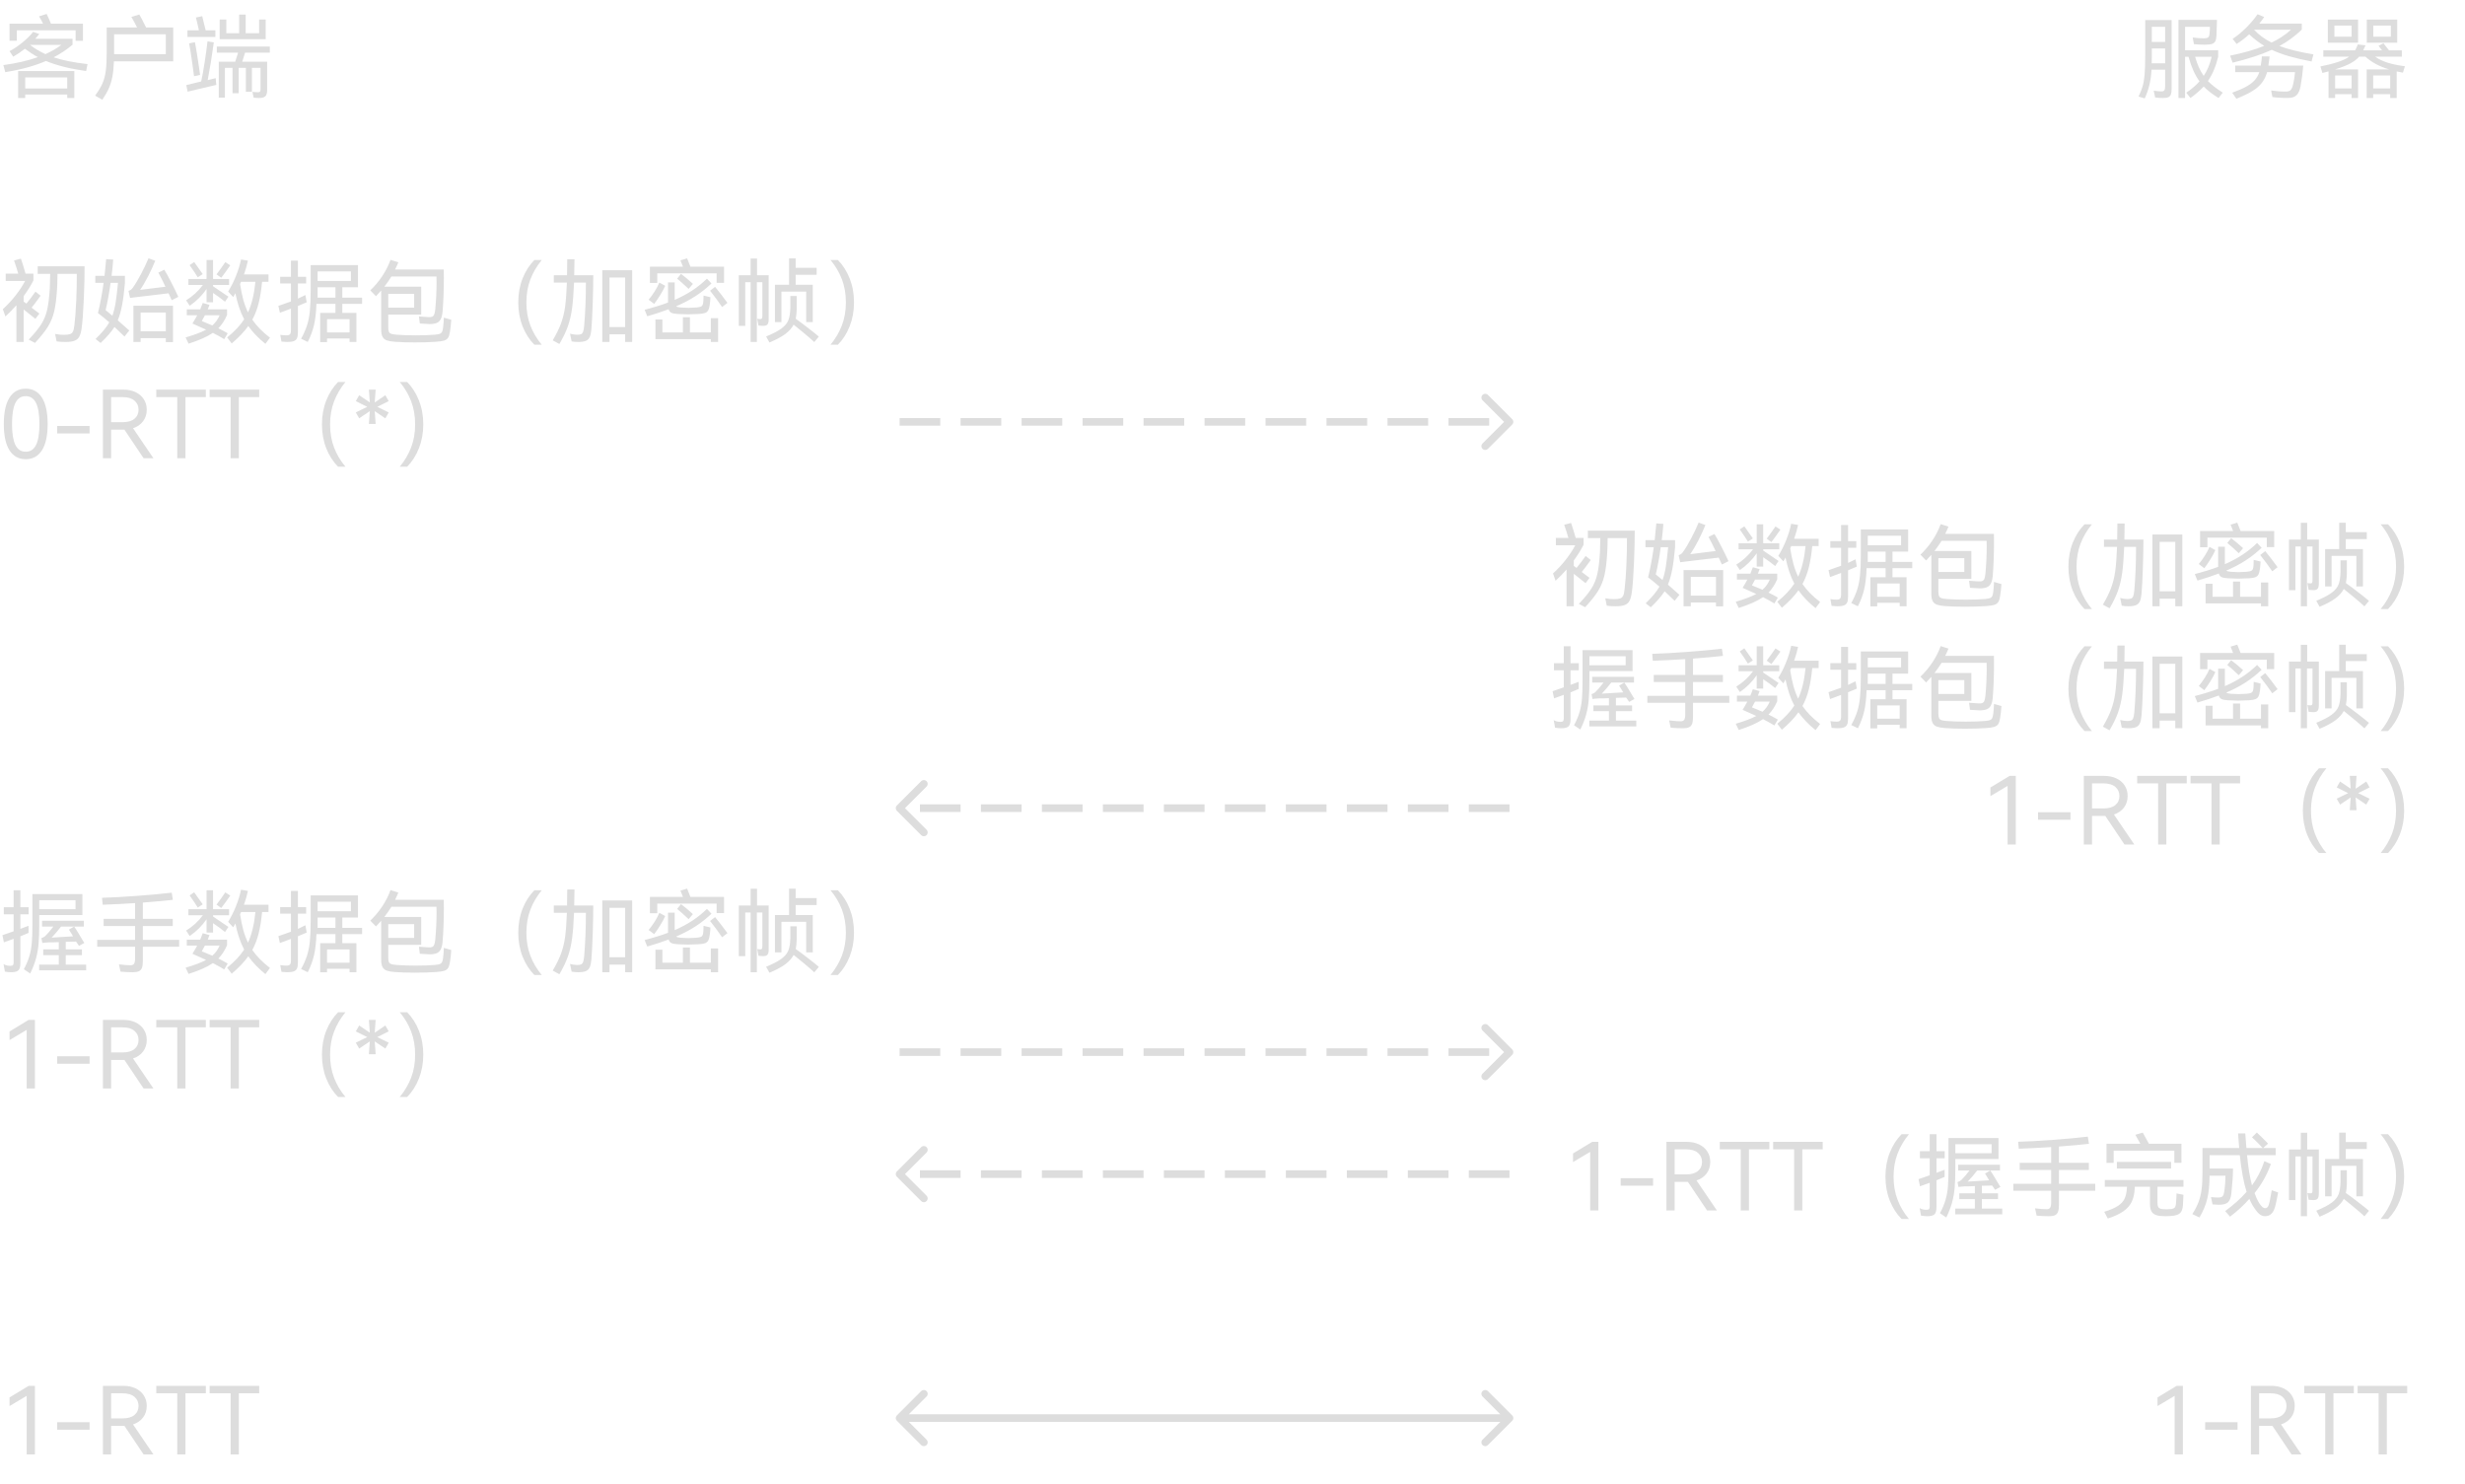<svg xmlns="http://www.w3.org/2000/svg" xmlns:xlink="http://www.w3.org/1999/xlink" fill="none" version="1.1" width="485" height="292" viewBox="0 0 485 292"><g style="mix-blend-mode:passthrough"><g><g style="mix-blend-mode:passthrough"><path d="M3.316,5.968L3.316,8.019L1.875,8.019L1.875,4.656L8.473,4.656Q8.01,3.736,7.688,3.215L9.17,2.746Q9.65,3.701,10.025,4.656L16.318,4.656L16.318,8.037L14.877,8.037L14.877,5.968L3.316,5.968ZM10.565,11.283Q13.219,12.162,17.221,12.613L16.951,13.978Q12.205,13.316,9.047,11.998Q5.607,13.474,1.031,14.195L0.668,12.806Q4.447,12.303,7.459,11.242Q6.188,10.562,4.904,9.59Q3.721,10.521,2.596,11.154L1.875,10.058Q3.023,9.484,4.389,8.377Q5.754,7.269,6.521,6.267L7.723,6.683Q7.488,6.994,6.955,7.627L14.268,7.627L14.268,8.799Q12.656,10.17,10.565,11.283ZM5.906,8.834Q7.283,9.894,8.941,10.65Q10.746,9.842,12.065,8.834L5.906,8.834ZM4.957,19.281L3.568,19.281L3.568,13.978L14.625,13.978L14.625,19.281L13.225,19.281L13.225,18.596L4.957,18.596L4.957,19.281ZM13.225,17.406L13.225,15.238L4.957,15.238L4.957,17.406L13.225,17.406ZM34.084,5.406L34.084,12.062L22.418,12.062Q22.348,13.844,22.113,15.08Q21.879,16.31,21.422,17.353Q20.965,18.396,20.133,19.621L18.715,18.812Q19.664,17.517,20.139,16.457Q20.619,15.39,20.807,13.984Q21,12.578,21,10.222L21,5.406L26.977,5.406Q26.156,3.818,25.846,3.338L27.41,2.851Q27.756,3.408,28.746,5.406L34.084,5.406ZM22.453,10.656L32.625,10.656L32.625,6.754L22.453,6.754L22.453,9.912L22.453,10.656ZM50.982,3.847L52.277,3.847L52.277,7.703L43.225,7.703L43.225,3.847L44.531,3.847L44.531,6.531L47.057,6.531L47.057,2.875L48.34,2.875L48.34,6.531L50.982,6.531L50.982,3.847ZM42.375,5.957L42.375,7.269L36.885,7.269L36.885,5.957L39.135,5.957L38.959,5.16Q38.883,4.855,38.748,4.269Q38.613,3.683,38.543,3.449L39.785,3.179Q39.914,3.607,40.336,5.435Q40.371,5.558,40.465,5.957L42.375,5.957ZM42.434,15.373L42.557,16.703L39.404,17.441L36.92,18.039L36.65,16.744L39.586,16.023Q39.932,14.465,40.289,12.103Q40.652,9.736,40.828,8.131L42.07,8.342Q41.496,12.508,40.863,15.771L42.434,15.373ZM38.18,14.992L37.98,13.539Q37.945,13.263,37.693,11.476Q37.441,9.689,37.207,8.535L38.344,8.306Q38.578,9.396,38.836,11.131Q39.1,12.865,39.158,13.252L39.369,14.74L38.18,14.992ZM53.086,10.357L48.223,10.357Q47.877,11.465,47.654,12.144L52.565,12.144L52.565,17.67Q52.565,18.607,52.201,18.941Q51.838,19.281,50.965,19.281Q50.461,19.281,49.904,19.211L49.664,18.074Q50.273,18.144,50.789,18.144Q51.076,18.144,51.17,17.998Q51.27,17.846,51.27,17.388L51.27,13.351L49.565,13.351L49.565,18.056L48.375,18.056L48.375,13.351L46.957,13.351L46.957,18.343L45.75,18.343L45.75,13.351L44.25,13.351L44.25,19.211L43.043,19.211L43.043,12.144L46.272,12.144Q46.506,11.488,46.852,10.357L42.662,10.357L42.662,9.156L53.086,9.156L53.086,10.357Z" fill="#DDDDDD" fill-opacity="1"/></g><g style="mix-blend-mode:passthrough"><path d="M434.414,15.947Q435.457,17.019,437.35,18.238L436.506,19.281Q434.643,18.127,433.588,17.019Q432.598,18.109,430.986,19.281L430.16,18.238Q431.789,17.131,432.762,16Q432.082,15.062,431.555,13.884Q431.033,12.707,430.6,11.172L429.92,11.172L429.92,19.281L428.625,19.281L428.625,3.906L436.201,3.906L436.107,6.9Q436.072,7.703,435.879,8.095Q435.691,8.482,435.217,8.64Q434.742,8.793,433.758,8.793Q432.703,8.793,431.666,8.687L431.426,7.375Q432.522,7.539,433.606,7.539Q434.08,7.539,434.315,7.439Q434.555,7.34,434.637,7.129Q434.725,6.918,434.742,6.508Q434.777,6.25,434.795,5.91Q434.812,5.57,434.812,5.277L429.92,5.277L429.92,9.877L436.435,9.877L436.435,11.189Q436.09,12.601,435.598,13.767Q435.111,14.933,434.414,15.947ZM422.08,3.941L427.277,3.941L427.277,17.471Q427.277,18.179,427.143,18.56Q427.008,18.941,426.65,19.111Q426.293,19.281,425.572,19.281Q424.822,19.281,424.037,19.175L423.75,17.84Q424.752,17.986,425.268,17.986Q425.713,17.986,425.854,17.752Q426,17.512,426,16.949L426,13.709L423.322,13.709Q423.234,15.297,422.918,16.656Q422.602,18.009,421.992,19.357L420.768,18.994Q421.307,17.892,421.576,16.966Q421.846,16.041,421.963,14.652Q422.08,13.258,422.08,10.803L422.08,3.941ZM426,8.254L426,5.277L423.375,5.277L423.375,8.254L426,8.254ZM426,12.449L426,9.531L423.375,9.531L423.375,11.4Q423.375,12.115,423.357,12.449L426,12.449ZM431.9,11.172Q432.539,13.463,433.588,14.928Q434.648,13.357,435.158,11.172L431.9,11.172ZM448.494,9.056Q450.996,10.006,455.174,10.697L454.81,12.097Q452.291,11.611,450.393,11.066Q448.494,10.521,446.982,9.806Q443.83,11.236,439.277,12.332L438.791,10.949Q442.664,10.164,445.506,9.021Q444.012,8.131,442.535,6.754Q441.422,7.791,440.068,8.646L439.277,7.644Q440.59,6.806,441.967,5.429Q443.344,4.047,444.176,2.804L445.488,3.344Q445.107,3.918,444.533,4.638L452.889,4.638L452.889,5.828Q450.908,7.732,448.494,9.056ZM443.49,5.845Q444.932,7.381,446.947,8.377Q449.25,7.252,450.762,5.845L443.49,5.845ZM446.549,11.107Q446.531,11.213,446.467,11.763Q446.408,12.314,446.315,12.906L453.176,12.906Q453.012,14.98,452.637,16.996Q452.42,18.156,451.887,18.701Q451.353,19.246,450.293,19.263Q448.711,19.299,447.106,19.099L446.853,17.793Q448.26,18.021,449.701,18.021Q450.363,18.021,450.662,17.758Q450.961,17.488,451.16,16.685Q451.465,15.461,451.553,14.183L446.062,14.183Q445.723,15.414,445.025,16.304Q444.334,17.195,443.144,17.927Q441.961,18.654,440.016,19.422L439.19,18.238Q440.883,17.629,441.932,17.054Q442.986,16.48,443.607,15.795Q444.228,15.109,444.533,14.183L439.781,14.183L439.781,12.906L444.82,12.906Q445.002,11.716,445.037,11.09L446.549,11.107ZM458.01,3.859L463.963,3.859L463.963,8.406L458.01,8.406L458.01,3.859ZM465.674,3.859L471.668,3.859L471.668,8.406L465.674,8.406L465.674,3.859ZM459.305,7.222L462.685,7.222L462.685,5.031L459.305,5.031L459.305,7.222ZM466.951,7.222L470.408,7.222L470.408,5.031L466.951,5.031L466.951,7.222ZM472.787,14.289Q472.049,14.16,471.562,14.054L471.562,19.281L470.285,19.281L470.285,18.531L466.934,18.531L466.934,19.281L465.656,19.281L465.656,13.656L470.068,13.656Q467.168,12.777,465.404,11.148L464.18,11.148Q463.535,11.892,462.428,12.484Q461.32,13.076,459.428,13.656L463.963,13.656L463.963,19.281L462.685,19.281L462.685,18.531L459.445,18.531L459.445,19.281L458.15,19.281L458.15,14.037L456.943,14.359L456.551,13.076Q458.725,12.631,460.072,12.174Q461.426,11.711,462.217,11.148L457.125,11.148L457.125,9.906L463.371,9.906Q463.658,9.455,463.91,8.746L465.422,8.922Q465.188,9.484,464.971,9.906L468.68,9.906Q468.445,9.572,467.994,9.004L468.949,8.517Q469.547,9.226,470.051,9.906L472.57,9.906L472.57,11.148L467.315,11.148Q468.269,11.84,469.682,12.303Q471.094,12.759,473.18,13.041L472.787,14.289ZM462.685,17.394L462.685,14.845L459.445,14.845L459.445,17.394L462.685,17.394ZM466.934,14.845L466.934,17.394L470.285,17.394L470.285,14.845L466.934,14.845Z" fill="#DDDDDD" fill-opacity="1"/></g><g style="mix-blend-mode:passthrough"><path d="M6.967,62.734Q6.211,62.107,4.992,61.158Q4.869,61.082,4.652,60.9L4.652,67.281L3.229,67.281L3.229,60.05Q2.221,61.199,1.066,62.265L0.562,60.824Q1.916,59.593,3.059,58.14Q4.201,56.681,4.939,55.281L1.125,55.281L1.125,53.84L3.592,53.84Q3.199,52.474,2.76,51.25L4.113,50.886Q4.459,51.842,5.027,53.84L6.574,53.84L6.574,55.176Q5.783,56.74,4.652,58.263L4.652,59.336L5.191,59.74Q6.094,58.65,6.979,57.379L7.986,58.175L7.658,58.638Q6.639,60.033,6.217,60.531L7.746,61.691L6.967,62.734ZM16.641,52.398Q16.658,55,16.488,58.861Q16.318,62.722,16.061,64.586Q15.914,65.646,15.609,66.215Q15.31,66.789,14.672,67.035Q14.033,67.281,12.861,67.281Q12.018,67.281,11.139,67.17L10.846,65.711Q11.842,65.875,12.504,65.875Q13.365,65.875,13.77,65.74Q14.174,65.599,14.361,65.213Q14.549,64.826,14.637,63.982Q14.877,62.013,15,59.207Q15.129,56.394,15.111,53.875L11.315,53.875Q11.279,56.172,11.227,56.793Q11.062,59.553,10.676,61.211Q10.295,62.863,9.445,64.246Q8.596,65.623,6.885,67.463L5.643,66.812Q7.318,65.066,8.121,63.783Q8.93,62.5,9.281,60.935Q9.639,59.365,9.803,56.629L9.873,53.875L7.418,53.875L7.418,52.398L16.641,52.398ZM33.164,57.707Q31.629,57.877,29.016,58.199L26.947,58.445L25.588,58.615L25.283,57.238Q25.641,57.097,25.793,56.98Q25.951,56.857,26.109,56.635Q26.818,55.668,27.709,53.986Q28.605,52.299,29.221,50.816L30.545,51.302Q29.982,52.72,29.145,54.349Q28.307,55.978,27.562,57.033L32.555,56.412Q31.887,54.976,31.16,53.64L32.326,53.066Q32.83,53.857,33.65,55.463Q34.477,57.062,35.086,58.404L33.791,59.066L33.164,57.707ZM24.58,55.656Q24.352,58.299,24.029,59.998Q23.713,61.691,23.174,63.021Q24.545,64.205,25.436,65.025L24.492,66.209Q23.936,65.658,22.529,64.328Q21.574,65.799,19.793,67.48L18.803,66.695Q19.758,65.758,20.414,64.972Q21.07,64.187,21.504,63.414Q20.121,62.218,19.271,61.591Q19.916,58.99,20.385,55.656L18.75,55.656L18.75,54.273L20.566,54.273Q20.742,52.691,20.889,50.98L22.277,51.068Q22.154,52.691,21.955,54.273L24.58,54.273L24.58,55.656ZM20.783,61.017Q21.416,61.504,22.113,62.113Q22.523,60.959,22.752,59.523Q22.98,58.088,23.215,55.656L21.756,55.656Q21.381,58.474,20.783,61.017ZM27.668,67.281L26.25,67.281L26.25,60.156L34.043,60.156L34.043,67.299L32.625,67.299L32.625,66.531L27.668,66.531L27.668,67.281ZM32.625,65.183L32.625,61.486L27.668,61.486L27.668,65.183L32.625,65.183ZM49.641,62.898Q50.883,64.715,53.115,66.443L52.219,67.65Q50.127,65.957,48.85,64.14Q47.678,65.793,45.592,67.574L44.69,66.39Q46.869,64.627,48.041,62.822Q46.904,60.672,46.312,57.689Q46.184,57.941,46.066,58.135Q45.949,58.322,45.879,58.445L44.889,57.361Q45.75,55.972,46.418,54.32Q47.086,52.668,47.426,51.051L48.779,51.279Q48.527,52.48,48.006,53.998L52.828,53.998L52.828,55.439L51.568,55.439Q51.334,57.894,50.883,59.675Q50.432,61.457,49.641,62.898ZM36.621,59.084Q37.559,58.515,38.414,57.736Q39.27,56.957,39.92,56.066L37.072,56.066L37.072,54.883L40.641,54.883L40.641,51.156L41.918,51.156L41.918,54.883L45.07,54.883L45.07,56.066L41.918,56.066L41.918,56.318L44.941,58.369L44.273,59.365Q43.324,58.574,41.918,57.631L41.918,59.471L40.641,59.471L40.641,56.857Q40.008,57.789,39.152,58.644Q38.297,59.5,37.324,60.156L36.621,59.084ZM38.912,54.56Q38.385,53.676,37.307,52.164L38.209,51.554L39.885,53.927L38.912,54.56ZM45.305,52.199Q44.49,53.388,43.535,54.648L42.603,53.98Q43.611,52.65,44.332,51.572L45.305,52.199ZM47.232,55.885Q47.502,57.619,47.865,58.961Q48.234,60.303,48.797,61.457Q49.353,60.25,49.705,58.785Q50.062,57.32,50.256,55.439L47.426,55.439L47.232,55.885ZM44.115,66.73Q43.289,66.209,41.883,65.488Q40.225,66.625,37.107,67.615L36.516,66.39Q39.129,65.635,40.553,64.861Q39.217,64.246,38.584,63.976L37.863,63.654Q38.455,62.699,38.801,62.031L36.75,62.031L36.75,60.865L39.398,60.865Q39.773,59.928,39.885,59.605L41.215,59.968Q40.998,60.578,40.875,60.865L44.672,60.865L44.672,61.978Q43.969,63.578,42.961,64.591Q43.793,64.984,44.801,65.576L44.115,66.73ZM39.703,63.168Q40.025,63.308,40.963,63.689L41.772,64.029Q42.674,63.273,43.213,62.031L40.318,62.031Q39.92,62.787,39.703,63.168ZM60.34,59.476L58.617,60.203L58.617,65.383Q58.617,66.162,58.424,66.56Q58.236,66.959,57.785,67.117Q57.34,67.281,56.496,67.281Q56.133,67.281,55.377,67.205L55.143,65.875Q55.734,65.98,56.344,65.98Q56.865,65.98,57.053,65.763Q57.246,65.541,57.246,64.931L57.246,60.724L55.072,61.533L54.768,60.185Q55.846,59.834,57.246,59.312L57.246,55.767L55.125,55.767L55.125,54.467L57.246,54.467L57.246,51.279L58.617,51.279L58.617,54.467L60.234,54.467L60.234,55.767L58.617,55.767L58.617,58.756Q59.69,58.252,60.088,58.041L60.34,59.476ZM71.244,59.781L67.353,59.781L67.353,61.568L70.125,61.568L70.125,67.281L68.777,67.281L68.777,66.596L64.348,66.596L64.348,67.299L63,67.299L63,61.568L66,61.568L66,59.781L62.262,59.781Q62.174,62.271,61.787,63.929Q61.406,65.588,60.551,67.281L59.244,66.648Q60.012,65.254,60.404,64.023Q60.803,62.787,60.961,61.234Q61.125,59.681,61.125,57.25L61.125,52.164L70.436,52.164L70.436,56.523L67.353,56.523L67.353,58.556L71.244,58.556L71.244,59.781ZM69.047,55.281L69.047,53.406L62.49,53.406L62.49,55.281L69.047,55.281ZM62.49,58.556L66,58.556L66,56.523L62.49,56.523L62.49,57.39L62.49,58.556ZM64.348,65.406L68.777,65.406L68.777,62.793L64.348,62.793L64.348,65.406ZM88.787,62.91Q88.752,63.472,88.682,64.123Q88.611,64.767,88.535,65.254Q88.412,66.068,88.16,66.455Q87.908,66.841,87.381,67.006Q86.853,67.17,85.787,67.24Q83.959,67.369,81.609,67.369Q79.4,67.369,77.66,67.24Q76.652,67.164,76.096,66.965Q75.539,66.765,75.269,66.267Q75,65.769,75,64.832L75,57.162Q74.461,57.789,73.975,58.275L72.856,57.127Q74.174,55.885,75.217,54.314Q76.26,52.738,76.834,51.121L78.375,51.607Q78.1,52.293,77.731,53.031L87.311,53.031Q87.328,53.582,87.328,54.736Q87.328,56.488,87.258,58.281Q87.188,60.074,87.076,61.328Q86.988,62.289,86.707,62.81Q86.432,63.332,85.898,63.549Q85.371,63.76,84.492,63.76Q84.205,63.76,83.197,63.683Q83.033,63.683,82.606,63.648L82.424,62.26Q83.684,62.371,84.234,62.388Q84.791,62.424,85.061,62.295Q85.336,62.16,85.447,61.843Q85.564,61.527,85.641,60.853Q85.893,58.105,85.893,55.562Q85.893,54.771,85.875,54.402L77.016,54.402Q76.348,55.474,75.615,56.406L82.875,56.406L82.875,61.896L76.389,61.896L76.389,64.433Q76.389,65.025,76.529,65.306Q76.676,65.582,76.992,65.687Q77.314,65.793,78.018,65.851Q79.67,65.98,81.803,65.98Q83.959,65.98,85.594,65.846Q86.256,65.787,86.549,65.67Q86.848,65.552,86.982,65.277Q87.117,64.996,87.188,64.386Q87.24,63.988,87.281,63.42Q87.328,62.846,87.328,62.494L88.787,62.91ZM81.486,60.531L81.486,57.812L76.389,57.812L76.389,60.531L81.486,60.531ZM101.971,59.494Q101.971,56.951,102.814,54.801Q103.664,52.65,105.141,51.156L106.594,51.156Q105.141,52.92,104.355,54.965Q103.57,57.01,103.57,59.494Q103.57,61.996,104.355,64.047Q105.141,66.097,106.594,67.826L105.141,67.826Q103.664,66.332,102.814,64.193Q101.971,62.049,101.971,59.494ZM113.033,51.004Q113.033,52.375,112.98,54.156L116.73,54.156Q116.73,56.488,116.619,59.728Q116.514,62.968,116.355,64.802Q116.268,65.81,116.016,66.332Q115.77,66.859,115.248,67.07Q114.727,67.281,113.748,67.281Q113.115,67.281,112.471,67.17L112.154,65.652Q112.98,65.857,113.525,65.857Q114.076,65.857,114.34,65.74Q114.604,65.617,114.732,65.26Q114.867,64.896,114.938,64.123Q115.277,60.209,115.277,55.597L112.945,55.597Q112.816,58.744,112.553,60.678Q112.295,62.605,111.727,64.205Q111.164,65.804,110.062,67.679L108.75,66.959Q109.811,65.16,110.367,63.672Q110.93,62.183,111.182,60.361Q111.434,58.539,111.539,55.597L108.967,55.597L108.967,54.156L111.568,54.156L111.609,51.004L113.033,51.004ZM118.5,67.281L118.5,53.166L124.383,53.166L124.383,67.281L123,67.281L123,65.781L119.918,65.781L119.918,67.281L118.5,67.281ZM119.918,54.607L119.918,64.34L123,64.34L123,54.607L119.918,54.607ZM129.316,53.781L129.316,55.668L127.875,55.668L127.875,52.468L134.379,52.468Q134.045,51.566,133.881,51.226L135.193,50.828Q135.592,51.818,135.844,52.468L142.459,52.468L142.459,55.65L141,55.65L141,53.781L129.316,53.781ZM135.492,56.84Q134.18,55.597,133.23,54.824L133.992,53.886Q135.088,54.695,136.336,55.849L135.492,56.84ZM133.324,61.773Q132.48,61.721,132.088,61.533Q131.701,61.34,131.561,60.836Q129.539,61.597,127.354,62.224L126.832,60.947Q129.463,60.267,131.432,59.523L131.432,55.562L132.75,55.562L132.75,59.002Q134.678,58.152,136.213,57.144Q137.748,56.136,139.096,54.824L139.986,55.773Q138.521,57.174,136.828,58.269Q135.141,59.359,133.031,60.261Q133.248,60.437,133.898,60.496Q134.947,60.566,135.475,60.566Q135.979,60.566,137.027,60.496Q137.59,60.437,137.865,60.343Q138.141,60.244,138.246,59.992Q138.357,59.74,138.393,59.218Q138.428,58.715,138.428,58.152L139.781,58.48Q139.729,59.394,139.652,59.916Q139.547,60.672,139.354,61.035Q139.166,61.392,138.762,61.556Q138.357,61.721,137.508,61.773Q136.137,61.843,135.416,61.843Q134.736,61.843,133.324,61.773ZM130.881,56.23Q130.559,56.986,129.92,58.023Q129.281,59.054,128.707,59.793L127.623,58.966Q128.232,58.246,128.818,57.32Q129.404,56.388,129.727,55.597L130.881,56.23ZM140.695,56.435Q141.17,56.998,141.891,57.935Q142.617,58.873,143.127,59.593L142.078,60.402Q141.674,59.793,140.959,58.826Q140.25,57.859,139.711,57.197L140.695,56.435ZM135.75,65.406L139.857,65.406L139.857,62.599L141.287,62.599L141.287,67.281L139.857,67.281L139.857,66.719L128.959,66.719L128.959,62.851L130.33,62.851L130.33,65.406L134.361,65.406L134.361,62.418L135.75,62.418L135.75,65.406ZM158.625,57.367L153.75,57.367L153.75,63.373L152.473,63.373L152.473,56.031L155.25,56.031L155.25,50.845L156.545,50.845L156.545,52.697L160.676,52.697L160.676,54.062L156.545,54.062L156.545,56.031L159.92,56.031L159.92,63.373L158.625,63.373L158.625,57.367ZM151.242,62.799Q151.242,63.537,151.008,63.824Q150.773,64.111,150.188,64.111Q149.701,64.111,149.238,64.058L148.986,62.728Q149.285,62.781,149.59,62.781Q149.836,62.781,149.918,62.646Q150,62.506,150,62.078L150,55.521L148.916,55.521L148.916,67.281L147.691,67.281L147.691,55.521L146.631,55.521L146.631,64.111L145.365,64.111L145.365,54.156L147.691,54.156L147.691,50.863L148.951,50.863L148.951,54.156L151.242,54.156L151.242,62.799ZM160.213,67.299Q159.521,66.648,158.314,65.64Q157.113,64.627,156.152,63.877Q155.619,64.89,154.5,65.722Q153.381,66.549,151.395,67.386L150.738,66.203Q152.777,65.365,153.779,64.615Q154.787,63.859,155.127,62.968Q155.467,62.072,155.502,60.584L155.502,58.24L156.756,58.24L156.756,60.894Q156.721,61.978,156.562,62.711Q157.652,63.484,158.994,64.527Q160.342,65.564,161.109,66.221L160.213,67.299ZM168.029,59.494Q168.029,62.031,167.18,64.181Q166.336,66.332,164.859,67.826L163.406,67.826Q164.859,66.062,165.645,64.023Q166.43,61.978,166.43,59.494Q166.43,56.992,165.645,54.941Q164.859,52.885,163.406,51.156L164.859,51.156Q166.336,52.65,167.18,54.795Q168.029,56.933,168.029,59.494Z" fill="#DDDDDD" fill-opacity="1"/></g><g style="mix-blend-mode:passthrough"><g><g style="mix-blend-mode:passthrough"><path d="M9.375,83.429Q9.375,86.84,8.256,88.591Q7.143,90.344,5.057,90.344Q2.982,90.344,1.863,88.586Q0.75,86.822,0.75,83.429Q0.75,80.013,1.863,78.244Q2.982,76.469,5.057,76.469Q7.143,76.469,8.256,78.232Q9.375,79.996,9.375,83.429ZM2.367,83.435Q2.367,86.183,3.018,87.531Q3.674,88.873,5.057,88.873Q6.434,88.873,7.096,87.537Q7.758,86.201,7.758,83.435Q7.758,80.652,7.096,79.299Q6.434,77.939,5.057,77.939Q3.674,77.939,3.018,79.299Q2.367,80.652,2.367,83.435ZM11.25,85.281L11.25,83.81L17.625,83.81L17.625,85.281L11.25,85.281ZM30.188,90.156L28.254,90.156L24.48,84.531L24.316,84.531L21.867,84.531L21.867,90.156L20.25,90.156L20.25,76.656L24.275,76.656Q25.617,76.656,26.66,77.148Q27.709,77.64,28.289,78.543Q28.875,79.439,28.875,80.605Q28.875,81.918,28.154,82.879Q27.434,83.834,26.174,84.25L30.188,90.156ZM21.867,78.127L21.867,83.06L24.123,83.06Q25.652,83.06,26.455,82.392Q27.258,81.719,27.258,80.611Q27.258,79.51,26.455,78.818Q25.652,78.127,24.123,78.127L21.867,78.127ZM30.75,76.656L40.5,76.656L40.5,78.127L36.492,78.127L36.492,90.156L34.875,90.156L34.875,78.127L30.75,78.127L30.75,76.656ZM41.25,76.656L51,76.656L51,78.127L46.992,78.127L46.992,90.156L45.375,90.156L45.375,78.127L41.25,78.127L41.25,76.656ZM63.346,83.494Q63.346,80.951,64.189,78.801Q65.039,76.65,66.516,75.156L67.969,75.156Q66.516,76.92,65.731,78.965Q64.945,81.01,64.945,83.494Q64.945,85.996,65.731,88.047Q66.516,90.097,67.969,91.826L66.516,91.826Q65.039,90.332,64.189,88.193Q63.346,86.049,63.346,83.494ZM73.728,79.187L75.82,77.758L76.482,78.918L74.232,80.043L76.482,81.144L75.82,82.304L73.728,80.892L73.91,83.406L72.58,83.406L72.762,80.892L70.67,82.304L70.008,81.144L72.258,80.043L70.008,78.918L70.67,77.758L72.762,79.17L72.58,76.656L73.91,76.656L73.728,79.187ZM83.279,83.494Q83.279,86.031,82.43,88.181Q81.586,90.332,80.109,91.826L78.656,91.826Q80.109,90.062,80.894,88.023Q81.68,85.978,81.68,83.494Q81.68,80.992,80.894,78.941Q80.109,76.885,78.656,75.156L80.109,75.156Q81.586,76.65,82.43,78.795Q83.279,80.933,83.279,83.494Z" fill="#DDDDDD" fill-opacity="1"/></g></g></g><g style="mix-blend-mode:passthrough"><path d="M417,83.75L409,83.75L409,82.25L417,82.25M405,83.75L397,83.75L397,82.25L405,82.25M393,83.75L385,83.75L385,82.25L393,82.25M381,83.75L373,83.75L373,82.25L381,82.25M369,83.75L361,83.75L361,82.25L369,82.25M357,83.75L349,83.75L349,82.25L357,82.25M345,83.75L337,83.75L337,82.25L345,82.25M333,83.75L325,83.75L325,82.25L333,82.25M321,83.75L313,83.75L313,82.25L321,82.25M309,83.75L301,83.75L301,82.25L309,82.25M296.47,82.47L301.243,77.697Q301.295,77.644,301.356,77.603Q301.418,77.562,301.486,77.534Q301.554,77.506,301.627,77.491Q301.699,77.477,301.773,77.477Q301.847,77.477,301.919,77.491Q301.992,77.506,302.06,77.534Q302.128,77.562,302.19,77.603Q302.251,77.644,302.303,77.697Q302.356,77.749,302.397,77.81Q302.438,77.872,302.466,77.94Q302.494,78.008,302.509,78.081Q302.523,78.153,302.523,78.227Q302.523,78.301,302.509,78.373Q302.494,78.446,302.466,78.514Q302.438,78.582,302.397,78.644Q302.356,78.705,302.303,78.757L297.53,83.53Q297.478,83.583,297.417,83.624Q297.355,83.665,297.287,83.693Q297.219,83.721,297.146,83.736Q297.074,83.75,297,83.75Q296.926,83.75,296.854,83.736Q296.781,83.721,296.713,83.693Q296.645,83.665,296.583,83.624Q296.522,83.583,296.47,83.53Q296.417,83.478,296.376,83.417Q296.335,83.355,296.307,83.287Q296.279,83.219,296.264,83.146Q296.25,83.074,296.25,83Q296.25,82.926,296.264,82.854Q296.279,82.781,296.307,82.713Q296.335,82.645,296.376,82.583Q296.417,82.522,296.47,82.47ZM297.53,82.47L302.303,87.243Q302.356,87.295,302.397,87.356Q302.438,87.418,302.466,87.486Q302.494,87.554,302.509,87.627Q302.523,87.699,302.523,87.773Q302.523,87.847,302.509,87.919Q302.494,87.992,302.466,88.06Q302.438,88.128,302.397,88.19Q302.356,88.251,302.303,88.303Q302.251,88.356,302.19,88.397Q302.128,88.438,302.06,88.466Q301.992,88.494,301.919,88.509Q301.847,88.523,301.773,88.523Q301.699,88.523,301.627,88.509Q301.554,88.494,301.486,88.466Q301.418,88.438,301.356,88.397Q301.295,88.356,301.243,88.303L296.47,83.53Q296.417,83.478,296.376,83.417Q296.335,83.355,296.307,83.287Q296.279,83.219,296.264,83.146Q296.25,83.074,296.25,83Q296.25,82.926,296.264,82.854Q296.279,82.781,296.307,82.713Q296.335,82.645,296.376,82.583Q296.417,82.522,296.47,82.47Q296.522,82.417,296.583,82.376Q296.645,82.335,296.713,82.307Q296.781,82.279,296.854,82.264Q296.926,82.25,297,82.25Q297.074,82.25,297.146,82.264Q297.219,82.279,297.287,82.307Q297.355,82.335,297.417,82.376Q297.478,82.417,297.53,82.47Z" transform="matrix(-1,0,0,-1,594,166)" fill="#DDDDDD" fill-opacity="1"/></g><g style="mix-blend-mode:passthrough"><path d="M311.967,114.734Q311.211,114.107,309.992,113.158Q309.869,113.082,309.652,112.9L309.652,119.281L308.229,119.281L308.229,112.05Q307.221,113.199,306.066,114.265L305.562,112.824Q306.916,111.594,308.059,110.14Q309.201,108.681,309.939,107.281L306.125,107.281L306.125,105.84L308.592,105.84Q308.199,104.474,307.76,103.25L309.113,102.886Q309.459,103.842,310.027,105.84L311.574,105.84L311.574,107.176Q310.783,108.74,309.652,110.263L309.652,111.336L310.191,111.74Q311.094,110.65,311.979,109.379L312.986,110.175L312.658,110.638Q311.639,112.033,311.217,112.531L312.746,113.691L311.967,114.734ZM321.641,104.398Q321.658,107,321.488,110.861Q321.318,114.722,321.06,116.586Q320.914,117.646,320.609,118.215Q320.31,118.789,319.672,119.035Q319.033,119.281,317.861,119.281Q317.018,119.281,316.139,119.17L315.846,117.711Q316.842,117.875,317.504,117.875Q318.365,117.875,318.769,117.74Q319.174,117.599,319.361,117.213Q319.549,116.826,319.637,115.982Q319.877,114.013,320,111.207Q320.129,108.394,320.111,105.875L316.315,105.875Q316.279,108.172,316.227,108.793Q316.062,111.552,315.676,113.211Q315.295,114.863,314.445,116.246Q313.596,117.623,311.885,119.463L310.643,118.812Q312.318,117.066,313.121,115.783Q313.93,114.5,314.281,112.935Q314.639,111.365,314.803,108.629L314.873,105.875L312.418,105.875L312.418,104.398L321.641,104.398ZM338.164,109.707Q336.629,109.877,334.016,110.199L331.947,110.445L330.588,110.615L330.283,109.238Q330.641,109.097,330.793,108.98Q330.951,108.857,331.109,108.635Q331.818,107.668,332.709,105.986Q333.606,104.299,334.221,102.816L335.545,103.302Q334.982,104.72,334.144,106.349Q333.307,107.978,332.562,109.033L337.555,108.412Q336.887,106.976,336.16,105.64L337.326,105.066Q337.83,105.857,338.65,107.463Q339.477,109.062,340.086,110.404L338.791,111.066L338.164,109.707ZM329.58,107.656Q329.352,110.299,329.029,111.998Q328.713,113.691,328.174,115.021Q329.545,116.205,330.435,117.025L329.492,118.209Q328.935,117.658,327.529,116.328Q326.574,117.799,324.793,119.48L323.803,118.695Q324.758,117.758,325.414,116.972Q326.07,116.187,326.504,115.414Q325.121,114.219,324.272,113.591Q324.916,110.99,325.385,107.656L323.75,107.656L323.75,106.273L325.566,106.273Q325.742,104.691,325.889,102.98L327.277,103.068Q327.154,104.691,326.955,106.273L329.58,106.273L329.58,107.656ZM325.783,113.017Q326.416,113.504,327.113,114.113Q327.523,112.959,327.752,111.523Q327.981,110.088,328.215,107.656L326.756,107.656Q326.381,110.474,325.783,113.017ZM332.668,119.281L331.25,119.281L331.25,112.156L339.043,112.156L339.043,119.299L337.625,119.299L337.625,118.531L332.668,118.531L332.668,119.281ZM337.625,117.183L337.625,113.486L332.668,113.486L332.668,117.183L337.625,117.183ZM354.641,114.898Q355.883,116.715,358.115,118.443L357.219,119.65Q355.127,117.957,353.85,116.14Q352.678,117.793,350.592,119.574L349.69,118.39Q351.869,116.627,353.041,114.822Q351.904,112.672,351.312,109.689Q351.184,109.941,351.066,110.135Q350.949,110.322,350.879,110.445L349.889,109.361Q350.75,107.972,351.418,106.32Q352.086,104.668,352.426,103.051L353.779,103.279Q353.527,104.48,353.006,105.998L357.828,105.998L357.828,107.439L356.568,107.439Q356.334,109.894,355.883,111.675Q355.432,113.457,354.641,114.898ZM341.621,111.084Q342.559,110.515,343.414,109.736Q344.269,108.957,344.92,108.066L342.072,108.066L342.072,106.883L345.641,106.883L345.641,103.156L346.918,103.156L346.918,106.883L350.07,106.883L350.07,108.066L346.918,108.066L346.918,108.318L349.941,110.369L349.273,111.365Q348.324,110.574,346.918,109.631L346.918,111.471L345.641,111.471L345.641,108.857Q345.008,109.789,344.152,110.644Q343.297,111.5,342.324,112.156L341.621,111.084ZM343.912,106.56Q343.385,105.676,342.307,104.164L343.209,103.554L344.885,105.927L343.912,106.56ZM350.305,104.199Q349.49,105.388,348.535,106.648L347.603,105.98Q348.611,104.65,349.332,103.572L350.305,104.199ZM352.232,107.885Q352.502,109.619,352.865,110.961Q353.234,112.302,353.797,113.457Q354.353,112.25,354.705,110.785Q355.062,109.32,355.256,107.439L352.426,107.439L352.232,107.885ZM349.115,118.73Q348.289,118.209,346.883,117.488Q345.225,118.625,342.107,119.615L341.516,118.39Q344.129,117.635,345.553,116.861Q344.217,116.246,343.584,115.976L342.863,115.654Q343.455,114.699,343.801,114.031L341.75,114.031L341.75,112.865L344.398,112.865Q344.773,111.927,344.885,111.605L346.215,111.969Q345.998,112.578,345.875,112.865L349.672,112.865L349.672,113.978Q348.969,115.578,347.961,116.591Q348.793,116.984,349.801,117.576L349.115,118.73ZM344.703,115.168Q345.025,115.308,345.963,115.689L346.772,116.029Q347.674,115.273,348.213,114.031L345.318,114.031Q344.92,114.787,344.703,115.168ZM365.34,111.476L363.617,112.203L363.617,117.383Q363.617,118.162,363.424,118.56Q363.236,118.959,362.785,119.117Q362.34,119.281,361.496,119.281Q361.133,119.281,360.377,119.205L360.143,117.875Q360.734,117.98,361.344,117.98Q361.865,117.98,362.053,117.763Q362.246,117.541,362.246,116.931L362.246,112.724L360.072,113.533L359.768,112.185Q360.846,111.834,362.246,111.312L362.246,107.767L360.125,107.767L360.125,106.467L362.246,106.467L362.246,103.279L363.617,103.279L363.617,106.467L365.234,106.467L365.234,107.767L363.617,107.767L363.617,110.756Q364.69,110.252,365.088,110.041L365.34,111.476ZM376.244,111.781L372.353,111.781L372.353,113.568L375.125,113.568L375.125,119.281L373.777,119.281L373.777,118.596L369.348,118.596L369.348,119.299L368,119.299L368,113.568L371,113.568L371,111.781L367.262,111.781Q367.174,114.271,366.787,115.929Q366.406,117.588,365.551,119.281L364.244,118.648Q365.012,117.254,365.404,116.023Q365.803,114.787,365.961,113.234Q366.125,111.681,366.125,109.25L366.125,104.164L375.435,104.164L375.435,108.523L372.353,108.523L372.353,110.556L376.244,110.556L376.244,111.781ZM374.047,107.281L374.047,105.406L367.49,105.406L367.49,107.281L374.047,107.281ZM367.49,110.556L371,110.556L371,108.523L367.49,108.523L367.49,109.39L367.49,110.556ZM369.348,117.406L373.777,117.406L373.777,114.793L369.348,114.793L369.348,117.406ZM393.787,114.91Q393.752,115.472,393.682,116.123Q393.611,116.767,393.535,117.254Q393.412,118.068,393.16,118.455Q392.908,118.841,392.381,119.006Q391.853,119.17,390.787,119.24Q388.959,119.369,386.609,119.369Q384.4,119.369,382.66,119.24Q381.652,119.164,381.096,118.965Q380.539,118.765,380.269,118.267Q380,117.769,380,116.832L380,109.162Q379.461,109.789,378.975,110.275L377.856,109.127Q379.174,107.885,380.217,106.314Q381.26,104.738,381.834,103.121L383.375,103.607Q383.1,104.293,382.731,105.031L392.31,105.031Q392.328,105.582,392.328,106.736Q392.328,108.488,392.258,110.281Q392.188,112.074,392.076,113.328Q391.988,114.289,391.707,114.81Q391.432,115.332,390.898,115.549Q390.371,115.76,389.492,115.76Q389.205,115.76,388.197,115.683Q388.033,115.683,387.606,115.648L387.424,114.26Q388.684,114.371,389.234,114.388Q389.791,114.424,390.06,114.295Q390.336,114.16,390.447,113.844Q390.565,113.527,390.641,112.853Q390.893,110.105,390.893,107.562Q390.893,106.771,390.875,106.402L382.016,106.402Q381.348,107.474,380.615,108.406L387.875,108.406L387.875,113.896L381.389,113.896L381.389,116.433Q381.389,117.025,381.529,117.306Q381.676,117.582,381.992,117.687Q382.315,117.793,383.018,117.851Q384.67,117.98,386.803,117.98Q388.959,117.98,390.594,117.846Q391.256,117.787,391.549,117.67Q391.848,117.552,391.982,117.277Q392.117,116.996,392.188,116.386Q392.24,115.988,392.281,115.42Q392.328,114.846,392.328,114.494L393.787,114.91ZM386.486,112.531L386.486,109.812L381.389,109.812L381.389,112.531L386.486,112.531ZM406.971,111.494Q406.971,108.951,407.814,106.801Q408.664,104.65,410.141,103.156L411.594,103.156Q410.141,104.92,409.355,106.965Q408.57,109.01,408.57,111.494Q408.57,113.996,409.355,116.047Q410.141,118.097,411.594,119.826L410.141,119.826Q408.664,118.332,407.814,116.193Q406.971,114.049,406.971,111.494ZM418.033,103.004Q418.033,104.375,417.98,106.156L421.73,106.156Q421.73,108.488,421.619,111.728Q421.514,114.969,421.355,116.802Q421.268,117.81,421.016,118.332Q420.77,118.859,420.248,119.07Q419.727,119.281,418.748,119.281Q418.115,119.281,417.471,119.17L417.154,117.652Q417.98,117.857,418.525,117.857Q419.076,117.857,419.34,117.74Q419.604,117.617,419.732,117.26Q419.867,116.896,419.938,116.123Q420.277,112.209,420.277,107.597L417.945,107.597Q417.816,110.744,417.553,112.677Q417.295,114.605,416.727,116.205Q416.164,117.804,415.062,119.679L413.75,118.959Q414.811,117.16,415.367,115.672Q415.93,114.183,416.182,112.361Q416.434,110.539,416.539,107.597L413.967,107.597L413.967,106.156L416.568,106.156L416.609,103.004L418.033,103.004ZM423.5,119.281L423.5,105.166L429.383,105.166L429.383,119.281L428,119.281L428,117.781L424.918,117.781L424.918,119.281L423.5,119.281ZM424.918,106.607L424.918,116.34L428,116.34L428,106.607L424.918,106.607ZM434.316,105.781L434.316,107.668L432.875,107.668L432.875,104.469L439.379,104.469Q439.045,103.566,438.881,103.226L440.193,102.828Q440.592,103.818,440.844,104.469L447.459,104.469L447.459,107.65L446,107.65L446,105.781L434.316,105.781ZM440.492,108.84Q439.18,107.597,438.23,106.824L438.992,105.886Q440.088,106.695,441.336,107.849L440.492,108.84ZM438.324,113.773Q437.48,113.721,437.088,113.533Q436.701,113.34,436.561,112.836Q434.539,113.597,432.354,114.224L431.832,112.947Q434.463,112.267,436.432,111.523L436.432,107.562L437.75,107.562L437.75,111.002Q439.678,110.152,441.213,109.144Q442.748,108.136,444.096,106.824L444.986,107.773Q443.521,109.174,441.828,110.269Q440.141,111.359,438.031,112.261Q438.248,112.437,438.898,112.496Q439.947,112.566,440.475,112.566Q440.979,112.566,442.027,112.496Q442.59,112.437,442.865,112.344Q443.141,112.244,443.246,111.992Q443.357,111.74,443.393,111.219Q443.428,110.715,443.428,110.152L444.781,110.48Q444.729,111.394,444.652,111.916Q444.547,112.672,444.354,113.035Q444.166,113.392,443.762,113.556Q443.357,113.721,442.508,113.773Q441.137,113.844,440.416,113.844Q439.736,113.844,438.324,113.773ZM435.881,108.23Q435.559,108.986,434.92,110.023Q434.281,111.054,433.707,111.793L432.623,110.966Q433.232,110.246,433.818,109.32Q434.404,108.388,434.727,107.597L435.881,108.23ZM445.695,108.435Q446.17,108.998,446.891,109.935Q447.617,110.873,448.127,111.594L447.078,112.402Q446.674,111.793,445.959,110.826Q445.25,109.859,444.711,109.197L445.695,108.435ZM440.75,117.406L444.857,117.406L444.857,114.599L446.287,114.599L446.287,119.281L444.857,119.281L444.857,118.719L433.959,118.719L433.959,114.851L435.33,114.851L435.33,117.406L439.361,117.406L439.361,114.418L440.75,114.418L440.75,117.406ZM463.625,109.367L458.75,109.367L458.75,115.373L457.473,115.373L457.473,108.031L460.25,108.031L460.25,102.845L461.545,102.845L461.545,104.697L465.676,104.697L465.676,106.062L461.545,106.062L461.545,108.031L464.92,108.031L464.92,115.373L463.625,115.373L463.625,109.367ZM456.242,114.799Q456.242,115.537,456.008,115.824Q455.773,116.111,455.188,116.111Q454.701,116.111,454.238,116.058L453.986,114.728Q454.285,114.781,454.59,114.781Q454.836,114.781,454.918,114.646Q455,114.506,455,114.078L455,107.521L453.916,107.521L453.916,119.281L452.691,119.281L452.691,107.521L451.631,107.521L451.631,116.111L450.365,116.111L450.365,106.156L452.691,106.156L452.691,102.863L453.951,102.863L453.951,106.156L456.242,106.156L456.242,114.799ZM465.213,119.299Q464.521,118.648,463.314,117.64Q462.113,116.627,461.152,115.877Q460.619,116.89,459.5,117.722Q458.381,118.549,456.395,119.386L455.738,118.203Q457.777,117.365,458.779,116.615Q459.787,115.859,460.127,114.969Q460.467,114.072,460.502,112.584L460.502,110.24L461.756,110.24L461.756,112.894Q461.721,113.978,461.562,114.711Q462.652,115.484,463.994,116.527Q465.342,117.564,466.109,118.221L465.213,119.299ZM473.029,111.494Q473.029,114.031,472.18,116.181Q471.336,118.332,469.859,119.826L468.406,119.826Q469.859,118.062,470.645,116.023Q471.43,113.978,471.43,111.494Q471.43,108.992,470.645,106.941Q469.859,104.885,468.406,103.156L469.859,103.156Q471.336,104.65,472.18,106.795Q473.029,108.933,473.029,111.494Z" fill="#DDDDDD" fill-opacity="1"/></g><g style="mix-blend-mode:passthrough"><path d="M310.613,135.547Q310.326,135.693,309.008,136.22L309.008,141.535Q309.008,142.519,308.627,142.9Q308.252,143.281,307.191,143.281Q306.6,143.281,305.967,143.164L305.697,141.687Q306.271,142.021,307.01,142.021Q307.426,142.021,307.549,141.887Q307.678,141.746,307.678,141.341L307.678,136.707L305.768,137.398L305.48,135.992L307.678,135.23L307.678,131.885L305.75,131.885L305.75,130.49L307.678,130.49L307.678,127.15L309.008,127.15L309.008,130.49L310.631,130.49L310.631,131.885L309.008,131.885L309.008,134.744Q309.98,134.41,310.613,134.146L310.613,135.547ZM312.723,132.031L312.723,133.912Q312.723,136.115,312.594,137.633Q312.471,139.15,312.084,140.568Q311.697,141.98,310.941,143.533L309.693,142.689Q310.432,141.318,310.783,140.099Q311.141,138.881,311.258,137.486Q311.375,136.086,311.375,133.83L311.375,127.906L321.213,127.906L321.213,132.031L312.723,132.031ZM319.859,130.883L319.859,129.113L312.723,129.113L312.723,130.883L319.859,130.883ZM317.938,141.781L321.951,141.781L321.951,142.912L312.705,142.912L312.705,141.781L316.566,141.781L316.566,139.918L313.508,139.918L313.508,138.781L316.566,138.781L316.566,137.357Q315.236,137.428,314.604,137.404Q313.707,137.457,313.326,137.521L313.145,136.566Q313.572,136.449,313.889,136.174Q314.65,135.424,315.506,134.293L313.273,134.293L313.273,133.156L321.5,133.156L321.5,134.293L317.018,134.293Q316.057,135.541,315.16,136.472L319.373,136.22L319.086,135.734Q318.781,135.189,318.565,134.89L319.59,134.293Q319.953,134.797,320.428,135.594Q320.908,136.39,321.031,136.607L321.588,137.521L320.545,138.095L319.965,137.246L317.938,137.299L317.938,138.781L321.119,138.781L321.119,139.918L317.938,139.918L317.938,141.781ZM340.25,136.906L340.25,138.271L333.107,138.271L333.107,141.06Q333.107,141.922,332.932,142.396Q332.762,142.871,332.346,143.076Q331.935,143.281,331.18,143.281Q329.955,143.281,328.713,143.17L328.408,141.734Q329.92,141.91,330.676,141.91Q331.18,141.91,331.379,141.605Q331.578,141.3,331.578,140.568L331.578,138.271L324.125,138.271L324.125,136.906L331.578,136.906L331.578,134.187L325.385,134.187L325.385,132.781L331.578,132.781L331.578,129.681Q328.244,129.898,325.203,130.004L325.08,128.638Q327.775,128.568,331.842,128.269Q335.908,127.97,338.791,127.631L339.008,129.037Q336.887,129.289,333.107,129.576L333.107,132.781L338.99,132.781L338.99,134.187L333.107,134.187L333.107,136.906L340.25,136.906ZM354.641,138.898Q355.883,140.715,358.115,142.443L357.219,143.65Q355.127,141.957,353.85,140.14Q352.678,141.793,350.592,143.574L349.69,142.39Q351.869,140.627,353.041,138.822Q351.904,136.672,351.312,133.689Q351.184,133.941,351.066,134.135Q350.949,134.322,350.879,134.445L349.889,133.361Q350.75,131.972,351.418,130.32Q352.086,128.668,352.426,127.051L353.779,127.279Q353.527,128.48,353.006,129.998L357.828,129.998L357.828,131.439L356.568,131.439Q356.334,133.894,355.883,135.675Q355.432,137.457,354.641,138.898ZM341.621,135.084Q342.559,134.515,343.414,133.736Q344.269,132.957,344.92,132.066L342.072,132.066L342.072,130.883L345.641,130.883L345.641,127.156L346.918,127.156L346.918,130.883L350.07,130.883L350.07,132.066L346.918,132.066L346.918,132.318L349.941,134.369L349.273,135.365Q348.324,134.574,346.918,133.631L346.918,135.47L345.641,135.47L345.641,132.857Q345.008,133.789,344.152,134.644Q343.297,135.5,342.324,136.156L341.621,135.084ZM343.912,130.56Q343.385,129.676,342.307,128.164L343.209,127.554L344.885,129.927L343.912,130.56ZM350.305,128.199Q349.49,129.388,348.535,130.648L347.603,129.98Q348.611,128.65,349.332,127.572L350.305,128.199ZM352.232,131.885Q352.502,133.619,352.865,134.961Q353.234,136.303,353.797,137.457Q354.353,136.25,354.705,134.785Q355.062,133.32,355.256,131.439L352.426,131.439L352.232,131.885ZM349.115,142.73Q348.289,142.209,346.883,141.488Q345.225,142.625,342.107,143.615L341.516,142.39Q344.129,141.635,345.553,140.861Q344.217,140.246,343.584,139.976L342.863,139.654Q343.455,138.699,343.801,138.031L341.75,138.031L341.75,136.865L344.398,136.865Q344.773,135.928,344.885,135.605L346.215,135.969Q345.998,136.578,345.875,136.865L349.672,136.865L349.672,137.978Q348.969,139.578,347.961,140.591Q348.793,140.984,349.801,141.576L349.115,142.73ZM344.703,139.168Q345.025,139.308,345.963,139.689L346.772,140.029Q347.674,139.273,348.213,138.031L345.318,138.031Q344.92,138.787,344.703,139.168ZM365.34,135.476L363.617,136.203L363.617,141.383Q363.617,142.162,363.424,142.56Q363.236,142.959,362.785,143.117Q362.34,143.281,361.496,143.281Q361.133,143.281,360.377,143.205L360.143,141.875Q360.734,141.98,361.344,141.98Q361.865,141.98,362.053,141.763Q362.246,141.541,362.246,140.931L362.246,136.724L360.072,137.533L359.768,136.185Q360.846,135.834,362.246,135.312L362.246,131.767L360.125,131.767L360.125,130.467L362.246,130.467L362.246,127.279L363.617,127.279L363.617,130.467L365.234,130.467L365.234,131.767L363.617,131.767L363.617,134.756Q364.69,134.252,365.088,134.041L365.34,135.476ZM376.244,135.781L372.353,135.781L372.353,137.568L375.125,137.568L375.125,143.281L373.777,143.281L373.777,142.596L369.348,142.596L369.348,143.299L368,143.299L368,137.568L371,137.568L371,135.781L367.262,135.781Q367.174,138.271,366.787,139.929Q366.406,141.588,365.551,143.281L364.244,142.648Q365.012,141.254,365.404,140.023Q365.803,138.787,365.961,137.234Q366.125,135.681,366.125,133.25L366.125,128.164L375.435,128.164L375.435,132.523L372.353,132.523L372.353,134.556L376.244,134.556L376.244,135.781ZM374.047,131.281L374.047,129.406L367.49,129.406L367.49,131.281L374.047,131.281ZM367.49,134.556L371,134.556L371,132.523L367.49,132.523L367.49,133.39L367.49,134.556ZM369.348,141.406L373.777,141.406L373.777,138.793L369.348,138.793L369.348,141.406ZM393.787,138.91Q393.752,139.472,393.682,140.123Q393.611,140.767,393.535,141.254Q393.412,142.068,393.16,142.455Q392.908,142.841,392.381,143.006Q391.853,143.17,390.787,143.24Q388.959,143.369,386.609,143.369Q384.4,143.369,382.66,143.24Q381.652,143.164,381.096,142.965Q380.539,142.765,380.269,142.267Q380,141.769,380,140.832L380,133.162Q379.461,133.789,378.975,134.275L377.856,133.127Q379.174,131.885,380.217,130.314Q381.26,128.738,381.834,127.121L383.375,127.607Q383.1,128.293,382.731,129.031L392.31,129.031Q392.328,129.582,392.328,130.736Q392.328,132.488,392.258,134.281Q392.188,136.074,392.076,137.328Q391.988,138.289,391.707,138.81Q391.432,139.332,390.898,139.549Q390.371,139.76,389.492,139.76Q389.205,139.76,388.197,139.683Q388.033,139.683,387.606,139.648L387.424,138.26Q388.684,138.371,389.234,138.388Q389.791,138.424,390.06,138.295Q390.336,138.16,390.447,137.844Q390.565,137.527,390.641,136.853Q390.893,134.105,390.893,131.562Q390.893,130.771,390.875,130.402L382.016,130.402Q381.348,131.474,380.615,132.406L387.875,132.406L387.875,137.896L381.389,137.896L381.389,140.433Q381.389,141.025,381.529,141.306Q381.676,141.582,381.992,141.687Q382.315,141.793,383.018,141.851Q384.67,141.98,386.803,141.98Q388.959,141.98,390.594,141.846Q391.256,141.787,391.549,141.67Q391.848,141.553,391.982,141.277Q392.117,140.996,392.188,140.387Q392.24,139.988,392.281,139.42Q392.328,138.845,392.328,138.494L393.787,138.91ZM386.486,136.531L386.486,133.812L381.389,133.812L381.389,136.531L386.486,136.531ZM406.971,135.494Q406.971,132.951,407.814,130.801Q408.664,128.65,410.141,127.156L411.594,127.156Q410.141,128.92,409.355,130.965Q408.57,133.01,408.57,135.494Q408.57,137.996,409.355,140.047Q410.141,142.097,411.594,143.826L410.141,143.826Q408.664,142.332,407.814,140.193Q406.971,138.049,406.971,135.494ZM418.033,127.004Q418.033,128.375,417.98,130.156L421.73,130.156Q421.73,132.488,421.619,135.728Q421.514,138.969,421.355,140.803Q421.268,141.81,421.016,142.332Q420.77,142.859,420.248,143.07Q419.727,143.281,418.748,143.281Q418.115,143.281,417.471,143.17L417.154,141.652Q417.98,141.857,418.525,141.857Q419.076,141.857,419.34,141.74Q419.604,141.617,419.732,141.26Q419.867,140.896,419.938,140.123Q420.277,136.209,420.277,131.597L417.945,131.597Q417.816,134.744,417.553,136.678Q417.295,138.605,416.727,140.205Q416.164,141.804,415.062,143.679L413.75,142.959Q414.811,141.16,415.367,139.672Q415.93,138.183,416.182,136.361Q416.434,134.539,416.539,131.597L413.967,131.597L413.967,130.156L416.568,130.156L416.609,127.004L418.033,127.004ZM423.5,143.281L423.5,129.166L429.383,129.166L429.383,143.281L428,143.281L428,141.781L424.918,141.781L424.918,143.281L423.5,143.281ZM424.918,130.607L424.918,140.34L428,140.34L428,130.607L424.918,130.607ZM434.316,129.781L434.316,131.668L432.875,131.668L432.875,128.469L439.379,128.469Q439.045,127.566,438.881,127.226L440.193,126.828Q440.592,127.818,440.844,128.469L447.459,128.469L447.459,131.65L446,131.65L446,129.781L434.316,129.781ZM440.492,132.84Q439.18,131.597,438.23,130.824L438.992,129.886Q440.088,130.695,441.336,131.849L440.492,132.84ZM438.324,137.773Q437.48,137.72,437.088,137.533Q436.701,137.34,436.561,136.836Q434.539,137.597,432.354,138.224L431.832,136.947Q434.463,136.267,436.432,135.523L436.432,131.562L437.75,131.562L437.75,135.002Q439.678,134.152,441.213,133.144Q442.748,132.136,444.096,130.824L444.986,131.773Q443.521,133.174,441.828,134.269Q440.141,135.359,438.031,136.262Q438.248,136.437,438.898,136.496Q439.947,136.566,440.475,136.566Q440.979,136.566,442.027,136.496Q442.59,136.437,442.865,136.344Q443.141,136.244,443.246,135.992Q443.357,135.74,443.393,135.219Q443.428,134.715,443.428,134.152L444.781,134.48Q444.729,135.394,444.652,135.916Q444.547,136.672,444.354,137.035Q444.166,137.392,443.762,137.556Q443.357,137.72,442.508,137.773Q441.137,137.844,440.416,137.844Q439.736,137.844,438.324,137.773ZM435.881,132.23Q435.559,132.986,434.92,134.023Q434.281,135.054,433.707,135.793L432.623,134.966Q433.232,134.246,433.818,133.32Q434.404,132.388,434.727,131.597L435.881,132.23ZM445.695,132.435Q446.17,132.998,446.891,133.935Q447.617,134.873,448.127,135.594L447.078,136.402Q446.674,135.793,445.959,134.826Q445.25,133.859,444.711,133.197L445.695,132.435ZM440.75,141.406L444.857,141.406L444.857,138.599L446.287,138.599L446.287,143.281L444.857,143.281L444.857,142.719L433.959,142.719L433.959,138.851L435.33,138.851L435.33,141.406L439.361,141.406L439.361,138.418L440.75,138.418L440.75,141.406ZM463.625,133.367L458.75,133.367L458.75,139.373L457.473,139.373L457.473,132.031L460.25,132.031L460.25,126.845L461.545,126.845L461.545,128.697L465.676,128.697L465.676,130.062L461.545,130.062L461.545,132.031L464.92,132.031L464.92,139.373L463.625,139.373L463.625,133.367ZM456.242,138.799Q456.242,139.537,456.008,139.824Q455.773,140.111,455.188,140.111Q454.701,140.111,454.238,140.058L453.986,138.728Q454.285,138.781,454.59,138.781Q454.836,138.781,454.918,138.646Q455,138.506,455,138.078L455,131.521L453.916,131.521L453.916,143.281L452.691,143.281L452.691,131.521L451.631,131.521L451.631,140.111L450.365,140.111L450.365,130.156L452.691,130.156L452.691,126.863L453.951,126.863L453.951,130.156L456.242,130.156L456.242,138.799ZM465.213,143.299Q464.521,142.648,463.314,141.64Q462.113,140.627,461.152,139.877Q460.619,140.89,459.5,141.722Q458.381,142.549,456.395,143.387L455.738,142.203Q457.777,141.365,458.779,140.615Q459.787,139.859,460.127,138.969Q460.467,138.072,460.502,136.584L460.502,134.24L461.756,134.24L461.756,136.894Q461.721,137.978,461.562,138.711Q462.652,139.484,463.994,140.527Q465.342,141.564,466.109,142.221L465.213,143.299ZM473.029,135.494Q473.029,138.031,472.18,140.181Q471.336,142.332,469.859,143.826L468.406,143.826Q469.859,142.062,470.645,140.023Q471.43,137.978,471.43,135.494Q471.43,132.992,470.645,130.941Q469.859,128.885,468.406,127.156L469.859,127.156Q471.336,128.65,472.18,130.795Q473.029,132.933,473.029,135.494Z" fill="#DDDDDD" fill-opacity="1"/></g><g style="mix-blend-mode:passthrough"><path d="M391.625,156.635L391.625,154.941L395.393,152.656L396.617,152.656L396.617,166.156L395,166.156L395,154.625L391.625,156.635ZM401,161.281L401,159.81L407.375,159.81L407.375,161.281L401,161.281ZM419.938,166.156L418.004,166.156L414.23,160.531L414.066,160.531L411.617,160.531L411.617,166.156L410,166.156L410,152.656L414.025,152.656Q415.367,152.656,416.41,153.148Q417.459,153.64,418.039,154.543Q418.625,155.439,418.625,156.605Q418.625,157.918,417.904,158.879Q417.184,159.834,415.924,160.25L419.938,166.156ZM411.617,154.127L411.617,159.06L413.873,159.06Q415.402,159.06,416.205,158.392Q417.008,157.719,417.008,156.611Q417.008,155.51,416.205,154.818Q415.402,154.127,413.873,154.127L411.617,154.127ZM420.5,152.656L430.25,152.656L430.25,154.127L426.242,154.127L426.242,166.156L424.625,166.156L424.625,154.127L420.5,154.127L420.5,152.656ZM431,152.656L440.75,152.656L440.75,154.127L436.742,154.127L436.742,166.156L435.125,166.156L435.125,154.127L431,154.127L431,152.656ZM453.096,159.494Q453.096,156.951,453.939,154.801Q454.789,152.65,456.266,151.156L457.719,151.156Q456.266,152.92,455.48,154.965Q454.695,157.01,454.695,159.494Q454.695,161.996,455.48,164.047Q456.266,166.097,457.719,167.826L456.266,167.826Q454.789,166.332,453.939,164.193Q453.096,162.049,453.096,159.494ZM463.479,155.187L465.57,153.758L466.232,154.918L463.982,156.043L466.232,157.144L465.57,158.304L463.479,156.892L463.66,159.406L462.33,159.406L462.512,156.892L460.42,158.304L459.758,157.144L462.008,156.043L459.758,154.918L460.42,153.758L462.512,155.17L462.33,152.656L463.66,152.656L463.479,155.187ZM473.029,159.494Q473.029,162.031,472.18,164.181Q471.336,166.332,469.859,167.826L468.406,167.826Q469.859,166.062,470.645,164.023Q471.43,161.978,471.43,159.494Q471.43,156.992,470.645,154.941Q469.859,152.885,468.406,151.156L469.859,151.156Q471.336,152.65,472.18,154.795Q473.029,156.933,473.029,159.494Z" fill="#DDDDDD" fill-opacity="1"/></g><g style="mix-blend-mode:passthrough"><path d="M309.5,228.635L309.5,226.941L313.268,224.656L314.492,224.656L314.492,238.156L312.875,238.156L312.875,226.625L309.5,228.635ZM318.875,233.281L318.875,231.81L325.25,231.81L325.25,233.281L318.875,233.281ZM337.812,238.156L335.879,238.156L332.106,232.531L331.941,232.531L329.492,232.531L329.492,238.156L327.875,238.156L327.875,224.656L331.9,224.656Q333.242,224.656,334.285,225.148Q335.334,225.64,335.914,226.543Q336.5,227.439,336.5,228.605Q336.5,229.918,335.779,230.879Q335.059,231.834,333.799,232.25L337.812,238.156ZM329.492,226.127L329.492,231.06L331.748,231.06Q333.277,231.06,334.08,230.392Q334.883,229.719,334.883,228.611Q334.883,227.51,334.08,226.818Q333.277,226.127,331.748,226.127L329.492,226.127ZM338.375,224.656L348.125,224.656L348.125,226.127L344.117,226.127L344.117,238.156L342.5,238.156L342.5,226.127L338.375,226.127L338.375,224.656ZM348.875,224.656L358.625,224.656L358.625,226.127L354.617,226.127L354.617,238.156L353,238.156L353,226.127L348.875,226.127L348.875,224.656ZM370.971,231.494Q370.971,228.951,371.815,226.801Q372.664,224.65,374.141,223.156L375.594,223.156Q374.141,224.92,373.356,226.965Q372.57,229.01,372.57,231.494Q372.57,233.996,373.356,236.047Q374.141,238.097,375.594,239.826L374.141,239.826Q372.664,238.332,371.815,236.193Q370.971,234.049,370.971,231.494ZM382.613,231.547Q382.326,231.693,381.008,232.22L381.008,237.535Q381.008,238.519,380.627,238.9Q380.252,239.281,379.191,239.281Q378.6,239.281,377.967,239.164L377.697,237.687Q378.272,238.021,379.01,238.021Q379.426,238.021,379.549,237.887Q379.678,237.746,379.678,237.341L379.678,232.707L377.768,233.398L377.481,231.992L379.678,231.23L379.678,227.885L377.75,227.885L377.75,226.49L379.678,226.49L379.678,223.15L381.008,223.15L381.008,226.49L382.631,226.49L382.631,227.885L381.008,227.885L381.008,230.744Q381.981,230.41,382.613,230.146L382.613,231.547ZM384.723,228.031L384.723,229.912Q384.723,232.115,384.594,233.633Q384.471,235.15,384.084,236.568Q383.697,237.98,382.941,239.533L381.693,238.689Q382.432,237.318,382.783,236.099Q383.141,234.881,383.258,233.486Q383.375,232.086,383.375,229.83L383.375,223.906L393.213,223.906L393.213,228.031L384.723,228.031ZM391.859,226.883L391.859,225.113L384.723,225.113L384.723,226.883L391.859,226.883ZM389.938,237.781L393.951,237.781L393.951,238.912L384.705,238.912L384.705,237.781L388.566,237.781L388.566,235.918L385.508,235.918L385.508,234.781L388.566,234.781L388.566,233.357Q387.236,233.428,386.603,233.404Q385.707,233.457,385.326,233.521L385.144,232.566Q385.572,232.449,385.889,232.174Q386.65,231.424,387.506,230.293L385.273,230.293L385.273,229.156L393.5,229.156L393.5,230.293L389.018,230.293Q388.057,231.541,387.16,232.472L391.373,232.22L391.086,231.734Q390.781,231.189,390.565,230.89L391.59,230.293Q391.953,230.797,392.428,231.594Q392.908,232.39,393.031,232.607L393.588,233.521L392.545,234.095L391.965,233.246L389.938,233.299L389.938,234.781L393.119,234.781L393.119,235.918L389.938,235.918L389.938,237.781ZM412.25,232.906L412.25,234.271L405.107,234.271L405.107,237.06Q405.107,237.922,404.932,238.396Q404.762,238.871,404.346,239.076Q403.935,239.281,403.18,239.281Q401.955,239.281,400.713,239.17L400.408,237.734Q401.92,237.91,402.676,237.91Q403.18,237.91,403.379,237.605Q403.578,237.3,403.578,236.568L403.578,234.271L396.125,234.271L396.125,232.906L403.578,232.906L403.578,230.187L397.385,230.187L397.385,228.781L403.578,228.781L403.578,225.681Q400.244,225.898,397.203,226.004L397.08,224.638Q399.775,224.568,403.842,224.269Q407.908,223.97,410.791,223.631L411.008,225.037Q408.887,225.289,405.107,225.576L405.107,228.781L410.99,228.781L410.99,230.187L405.107,230.187L405.107,232.906L412.25,232.906ZM415.871,226.385L415.871,228.793L414.465,228.793L414.465,225.031L421.127,225.031L420.693,224.258L420.137,223.267L421.596,222.84L422.82,225.031L429.207,225.031L429.207,228.775L427.807,228.775L427.807,226.385L415.871,226.385ZM427.174,228.594L427.174,229.906L416.504,229.906L416.504,228.594L427.174,228.594ZM429.605,233.486L424.496,233.486L424.496,236.597Q424.496,237.324,424.719,237.582Q424.941,237.84,425.539,237.892Q426.043,237.928,426.295,237.928Q426.529,237.928,427.033,237.892Q427.678,237.822,427.895,237.576Q428.111,237.324,428.146,236.615Q428.24,235.543,428.24,234.799L429.605,235.068Q429.553,236.504,429.5,237.148Q429.424,238.256,428.908,238.701Q428.398,239.152,427.156,239.24Q426.816,239.281,426.148,239.281Q425.463,239.281,425.123,239.24Q424.027,239.152,423.523,238.625Q423.02,238.103,423.02,236.908L423.02,233.486L420.031,233.486L420.014,233.844Q419.938,235.379,419.422,236.451Q418.912,237.517,417.787,238.308Q416.662,239.105,414.717,239.744L414.02,238.414Q415.801,237.863,416.727,237.248Q417.652,236.633,418.021,235.836Q418.391,235.033,418.479,233.732L418.496,233.486L414.125,233.486L414.125,232.156L429.605,232.156L429.605,233.486ZM448.232,234.611Q447.98,236.006,447.746,236.99Q447.459,238.273,446.938,238.777Q446.416,239.281,445.678,239.281Q445.01,239.281,444.471,238.8Q443.932,238.32,443.193,237.125Q442.836,236.486,442.566,235.877Q440.979,237.693,438.77,239.375L437.814,238.273Q440.34,236.422,442.027,234.482Q441.16,231.763,440.691,227.281L434.75,227.281L434.75,229.906L439.361,229.906Q439.344,231.16,439.262,232.215Q439.18,233.263,439.033,234.769Q438.91,236.006,438.389,236.521Q437.867,237.031,436.59,237.031Q436.156,237.031,435.33,236.961L435.02,235.519Q435.834,235.607,436.443,235.607Q437.094,235.607,437.316,235.344Q437.539,235.08,437.65,234.347Q437.773,233.357,437.82,232.742Q437.867,232.127,437.867,231.306L434.75,231.306Q434.715,234.113,434.281,235.888Q433.854,237.664,432.752,239.533L431.352,238.865Q432.16,237.588,432.57,236.498Q432.986,235.408,433.168,234.049Q433.35,232.689,433.35,230.58L433.35,225.863L440.568,225.863L440.352,222.998L441.77,222.998Q441.881,224.674,441.992,225.863L445.191,225.863Q444.131,224.709,443.088,223.754L444.043,222.822Q444.963,223.666,446.252,224.996L445.297,225.863L447.746,225.863L447.746,227.281L442.115,227.281Q442.473,230.978,443.088,233.216Q444.635,231.119,445.531,228.453L446.809,229.01Q445.672,232.179,443.592,234.734Q443.984,235.859,444.506,236.703Q444.887,237.283,445.162,237.5Q445.443,237.716,445.695,237.699Q445.982,237.716,446.199,237.435Q446.416,237.148,446.58,236.334Q446.738,235.613,446.973,234.172L448.232,234.611ZM463.625,229.367L458.75,229.367L458.75,235.373L457.473,235.373L457.473,228.031L460.25,228.031L460.25,222.845L461.545,222.845L461.545,224.697L465.676,224.697L465.676,226.062L461.545,226.062L461.545,228.031L464.92,228.031L464.92,235.373L463.625,235.373L463.625,229.367ZM456.242,234.799Q456.242,235.537,456.008,235.824Q455.773,236.111,455.188,236.111Q454.701,236.111,454.238,236.058L453.986,234.728Q454.285,234.781,454.59,234.781Q454.836,234.781,454.918,234.646Q455,234.506,455,234.078L455,227.521L453.916,227.521L453.916,239.281L452.691,239.281L452.691,227.521L451.631,227.521L451.631,236.111L450.365,236.111L450.365,226.156L452.691,226.156L452.691,222.863L453.951,222.863L453.951,226.156L456.242,226.156L456.242,234.799ZM465.213,239.299Q464.521,238.648,463.314,237.64Q462.113,236.627,461.152,235.877Q460.619,236.89,459.5,237.722Q458.381,238.549,456.395,239.387L455.738,238.203Q457.777,237.365,458.779,236.615Q459.787,235.859,460.127,234.969Q460.467,234.072,460.502,232.584L460.502,230.24L461.756,230.24L461.756,232.894Q461.721,233.978,461.562,234.711Q462.652,235.484,463.994,236.527Q465.342,237.564,466.109,238.221L465.213,239.299ZM473.029,231.494Q473.029,234.031,472.18,236.181Q471.336,238.332,469.859,239.826L468.406,239.826Q469.859,238.062,470.645,236.023Q471.43,233.978,471.43,231.494Q471.43,228.992,470.645,226.941Q469.859,224.885,468.406,223.156L469.859,223.156Q471.336,224.65,472.18,226.795Q473.029,228.933,473.029,231.494Z" fill="#DDDDDD" fill-opacity="1"/></g><g style="mix-blend-mode:passthrough"><path d="M297,159.75L289,159.75L289,158.25L297,158.25M285,159.75L277,159.75L277,158.25L285,158.25M273,159.75L265,159.75L265,158.25L273,158.25M261,159.75L253,159.75L253,158.25L261,158.25M249,159.75L241,159.75L241,158.25L249,158.25M237,159.75L229,159.75L229,158.25L237,158.25M225,159.75L217,159.75L217,158.25L225,158.25M213,159.75L205,159.75L205,158.25L213,158.25M201,159.75L193,159.75L193,158.25L201,158.25M189,159.75L181,159.75L181,158.25L189,158.25M176.47,158.47L181.243,153.697Q181.295,153.644,181.356,153.603Q181.418,153.562,181.486,153.534Q181.554,153.506,181.627,153.491Q181.699,153.477,181.773,153.477Q181.847,153.477,181.919,153.491Q181.992,153.506,182.06,153.534Q182.128,153.562,182.19,153.603Q182.251,153.644,182.303,153.697Q182.356,153.749,182.397,153.81Q182.438,153.872,182.466,153.94Q182.494,154.008,182.509,154.081Q182.523,154.153,182.523,154.227Q182.523,154.301,182.509,154.373Q182.494,154.446,182.466,154.514Q182.438,154.582,182.397,154.644Q182.356,154.705,182.303,154.757L177.53,159.53Q177.478,159.583,177.417,159.624Q177.355,159.665,177.287,159.693Q177.219,159.721,177.146,159.736Q177.074,159.75,177,159.75Q176.926,159.75,176.854,159.736Q176.781,159.721,176.713,159.693Q176.645,159.665,176.583,159.624Q176.522,159.583,176.47,159.53Q176.417,159.478,176.376,159.417Q176.335,159.355,176.307,159.287Q176.279,159.219,176.264,159.146Q176.25,159.074,176.25,159Q176.25,158.926,176.264,158.854Q176.279,158.781,176.307,158.713Q176.335,158.645,176.376,158.583Q176.417,158.522,176.47,158.47ZM177.53,158.47L182.303,163.243Q182.356,163.295,182.397,163.356Q182.438,163.418,182.466,163.486Q182.494,163.554,182.509,163.627Q182.523,163.699,182.523,163.773Q182.523,163.847,182.509,163.919Q182.494,163.992,182.466,164.06Q182.438,164.128,182.397,164.19Q182.356,164.251,182.303,164.303Q182.251,164.356,182.19,164.397Q182.128,164.438,182.06,164.466Q181.992,164.494,181.919,164.509Q181.847,164.523,181.773,164.523Q181.699,164.523,181.627,164.509Q181.554,164.494,181.486,164.466Q181.418,164.438,181.356,164.397Q181.295,164.356,181.243,164.303L176.47,159.53Q176.417,159.478,176.376,159.417Q176.335,159.355,176.307,159.287Q176.279,159.219,176.264,159.146Q176.25,159.074,176.25,159Q176.25,158.926,176.264,158.854Q176.279,158.781,176.307,158.713Q176.335,158.645,176.376,158.583Q176.417,158.522,176.47,158.47Q176.522,158.417,176.583,158.376Q176.645,158.335,176.713,158.307Q176.781,158.279,176.854,158.264Q176.926,158.25,177,158.25Q177.074,158.25,177.146,158.264Q177.219,158.279,177.287,158.307Q177.355,158.335,177.417,158.376Q177.478,158.417,177.53,158.47Z" fill="#DDDDDD" fill-opacity="1"/></g><g style="mix-blend-mode:passthrough"><path d="M297,231.75L289,231.75L289,230.25L297,230.25M285,231.75L277,231.75L277,230.25L285,230.25M273,231.75L265,231.75L265,230.25L273,230.25M261,231.75L253,231.75L253,230.25L261,230.25M249,231.75L241,231.75L241,230.25L249,230.25M237,231.75L229,231.75L229,230.25L237,230.25M225,231.75L217,231.75L217,230.25L225,230.25M213,231.75L205,231.75L205,230.25L213,230.25M201,231.75L193,231.75L193,230.25L201,230.25M189,231.75L181,231.75L181,230.25L189,230.25M176.47,230.47L181.243,225.697Q181.295,225.644,181.356,225.603Q181.418,225.562,181.486,225.534Q181.554,225.506,181.627,225.491Q181.699,225.477,181.773,225.477Q181.847,225.477,181.919,225.491Q181.992,225.506,182.06,225.534Q182.128,225.562,182.19,225.603Q182.251,225.644,182.303,225.697Q182.356,225.749,182.397,225.81Q182.438,225.872,182.466,225.94Q182.494,226.008,182.509,226.081Q182.523,226.153,182.523,226.227Q182.523,226.301,182.509,226.373Q182.494,226.446,182.466,226.514Q182.438,226.582,182.397,226.644Q182.356,226.705,182.303,226.757L177.53,231.53Q177.478,231.583,177.417,231.624Q177.355,231.665,177.287,231.693Q177.219,231.721,177.146,231.736Q177.074,231.75,177,231.75Q176.926,231.75,176.854,231.736Q176.781,231.721,176.713,231.693Q176.645,231.665,176.583,231.624Q176.522,231.583,176.47,231.53Q176.417,231.478,176.376,231.417Q176.335,231.355,176.307,231.287Q176.279,231.219,176.264,231.146Q176.25,231.074,176.25,231Q176.25,230.926,176.264,230.854Q176.279,230.781,176.307,230.713Q176.335,230.645,176.376,230.583Q176.417,230.522,176.47,230.47ZM177.53,230.47L182.303,235.243Q182.356,235.295,182.397,235.356Q182.438,235.418,182.466,235.486Q182.494,235.554,182.509,235.627Q182.523,235.699,182.523,235.773Q182.523,235.847,182.509,235.919Q182.494,235.992,182.466,236.06Q182.438,236.128,182.397,236.19Q182.356,236.251,182.303,236.303Q182.251,236.356,182.19,236.397Q182.128,236.438,182.06,236.466Q181.992,236.494,181.919,236.509Q181.847,236.523,181.773,236.523Q181.699,236.523,181.627,236.509Q181.554,236.494,181.486,236.466Q181.418,236.438,181.356,236.397Q181.295,236.356,181.243,236.303L176.47,231.53Q176.417,231.478,176.376,231.417Q176.335,231.355,176.307,231.287Q176.279,231.219,176.264,231.146Q176.25,231.074,176.25,231Q176.25,230.926,176.264,230.854Q176.279,230.781,176.307,230.713Q176.335,230.645,176.376,230.583Q176.417,230.522,176.47,230.47Q176.522,230.417,176.583,230.376Q176.645,230.335,176.713,230.307Q176.781,230.279,176.854,230.264Q176.926,230.25,177,230.25Q177.074,230.25,177.146,230.264Q177.219,230.279,177.287,230.307Q177.355,230.335,177.417,230.376Q177.478,230.417,177.53,230.47Z" fill="#DDDDDD" fill-opacity="1"/></g><g style="mix-blend-mode:passthrough"><path d="M1.875,204.635L1.875,202.941L5.643,200.656L6.867,200.656L6.867,214.156L5.25,214.156L5.25,202.625L1.875,204.635ZM11.25,209.281L11.25,207.81L17.625,207.81L17.625,209.281L11.25,209.281ZM30.188,214.156L28.254,214.156L24.48,208.531L24.316,208.531L21.867,208.531L21.867,214.156L20.25,214.156L20.25,200.656L24.275,200.656Q25.617,200.656,26.66,201.148Q27.709,201.64,28.289,202.543Q28.875,203.439,28.875,204.605Q28.875,205.918,28.154,206.879Q27.434,207.834,26.174,208.25L30.188,214.156ZM21.867,202.127L21.867,207.06L24.123,207.06Q25.652,207.06,26.455,206.392Q27.258,205.719,27.258,204.611Q27.258,203.51,26.455,202.818Q25.652,202.127,24.123,202.127L21.867,202.127ZM30.75,200.656L40.5,200.656L40.5,202.127L36.492,202.127L36.492,214.156L34.875,214.156L34.875,202.127L30.75,202.127L30.75,200.656ZM41.25,200.656L51,200.656L51,202.127L46.992,202.127L46.992,214.156L45.375,214.156L45.375,202.127L41.25,202.127L41.25,200.656ZM63.346,207.494Q63.346,204.951,64.189,202.801Q65.039,200.65,66.516,199.156L67.969,199.156Q66.516,200.92,65.731,202.965Q64.945,205.01,64.945,207.494Q64.945,209.996,65.731,212.047Q66.516,214.097,67.969,215.826L66.516,215.826Q65.039,214.332,64.189,212.193Q63.346,210.049,63.346,207.494ZM73.728,203.187L75.82,201.758L76.482,202.918L74.232,204.043L76.482,205.144L75.82,206.304L73.728,204.892L73.91,207.406L72.58,207.406L72.762,204.892L70.67,206.304L70.008,205.144L72.258,204.043L70.008,202.918L70.67,201.758L72.762,203.17L72.58,200.656L73.91,200.656L73.728,203.187ZM83.279,207.494Q83.279,210.031,82.43,212.181Q81.586,214.332,80.109,215.826L78.656,215.826Q80.109,214.062,80.894,212.023Q81.68,209.978,81.68,207.494Q81.68,204.992,80.894,202.941Q80.109,200.885,78.656,199.156L80.109,199.156Q81.586,200.65,82.43,202.795Q83.279,204.933,83.279,207.494Z" fill="#DDDDDD" fill-opacity="1"/></g><g style="mix-blend-mode:passthrough"><path d="M5.613,183.547Q5.326,183.693,4.008,184.22L4.008,189.535Q4.008,190.519,3.627,190.9Q3.252,191.281,2.191,191.281Q1.6,191.281,0.967,191.164L0.697,189.687Q1.271,190.021,2.01,190.021Q2.426,190.021,2.549,189.887Q2.678,189.746,2.678,189.341L2.678,184.707L0.768,185.398L0.48,183.992L2.678,183.23L2.678,179.885L0.75,179.885L0.75,178.49L2.678,178.49L2.678,175.15L4.008,175.15L4.008,178.49L5.631,178.49L5.631,179.885L4.008,179.885L4.008,182.744Q4.98,182.41,5.613,182.146L5.613,183.547ZM7.723,180.031L7.723,181.912Q7.723,184.115,7.594,185.633Q7.471,187.15,7.084,188.568Q6.697,189.98,5.941,191.533L4.693,190.689Q5.432,189.318,5.783,188.099Q6.141,186.881,6.258,185.486Q6.375,184.086,6.375,181.83L6.375,175.906L16.213,175.906L16.213,180.031L7.723,180.031ZM14.859,178.883L14.859,177.113L7.723,177.113L7.723,178.883L14.859,178.883ZM12.938,189.781L16.951,189.781L16.951,190.912L7.705,190.912L7.705,189.781L11.566,189.781L11.566,187.918L8.508,187.918L8.508,186.781L11.566,186.781L11.566,185.357Q10.236,185.428,9.604,185.404Q8.707,185.457,8.326,185.521L8.145,184.566Q8.572,184.449,8.889,184.174Q9.65,183.424,10.506,182.293L8.273,182.293L8.273,181.156L16.5,181.156L16.5,182.293L12.018,182.293Q11.057,183.541,10.16,184.472L14.373,184.22L14.086,183.734Q13.781,183.189,13.565,182.89L14.59,182.293Q14.953,182.797,15.428,183.594Q15.908,184.39,16.031,184.607L16.588,185.521L15.545,186.095L14.965,185.246L12.938,185.299L12.938,186.781L16.119,186.781L16.119,187.918L12.938,187.918L12.938,189.781ZM35.25,184.906L35.25,186.271L28.107,186.271L28.107,189.06Q28.107,189.922,27.932,190.396Q27.762,190.871,27.346,191.076Q26.936,191.281,26.18,191.281Q24.955,191.281,23.713,191.17L23.408,189.734Q24.92,189.91,25.676,189.91Q26.18,189.91,26.379,189.605Q26.578,189.3,26.578,188.568L26.578,186.271L19.125,186.271L19.125,184.906L26.578,184.906L26.578,182.187L20.385,182.187L20.385,180.781L26.578,180.781L26.578,177.681Q23.244,177.898,20.203,178.004L20.08,176.638Q22.775,176.568,26.842,176.269Q30.908,175.97,33.791,175.631L34.008,177.037Q31.887,177.289,28.107,177.576L28.107,180.781L33.99,180.781L33.99,182.187L28.107,182.187L28.107,184.906L35.25,184.906ZM49.641,186.898Q50.883,188.715,53.115,190.443L52.219,191.65Q50.127,189.957,48.85,188.14Q47.678,189.793,45.592,191.574L44.69,190.39Q46.869,188.627,48.041,186.822Q46.904,184.672,46.312,181.689Q46.184,181.941,46.066,182.135Q45.949,182.322,45.879,182.445L44.889,181.361Q45.75,179.972,46.418,178.32Q47.086,176.668,47.426,175.051L48.779,175.279Q48.527,176.48,48.006,177.998L52.828,177.998L52.828,179.439L51.568,179.439Q51.334,181.894,50.883,183.675Q50.432,185.457,49.641,186.898ZM36.621,183.084Q37.559,182.515,38.414,181.736Q39.27,180.957,39.92,180.066L37.072,180.066L37.072,178.883L40.641,178.883L40.641,175.156L41.918,175.156L41.918,178.883L45.07,178.883L45.07,180.066L41.918,180.066L41.918,180.318L44.941,182.369L44.273,183.365Q43.324,182.574,41.918,181.631L41.918,183.47L40.641,183.47L40.641,180.857Q40.008,181.789,39.152,182.644Q38.297,183.5,37.324,184.156L36.621,183.084ZM38.912,178.56Q38.385,177.676,37.307,176.164L38.209,175.554L39.885,177.927L38.912,178.56ZM45.305,176.199Q44.49,177.388,43.535,178.648L42.603,177.98Q43.611,176.65,44.332,175.572L45.305,176.199ZM47.232,179.885Q47.502,181.619,47.865,182.961Q48.234,184.303,48.797,185.457Q49.353,184.25,49.705,182.785Q50.062,181.32,50.256,179.439L47.426,179.439L47.232,179.885ZM44.115,190.73Q43.289,190.209,41.883,189.488Q40.225,190.625,37.107,191.615L36.516,190.39Q39.129,189.635,40.553,188.861Q39.217,188.246,38.584,187.976L37.863,187.654Q38.455,186.699,38.801,186.031L36.75,186.031L36.75,184.865L39.398,184.865Q39.773,183.928,39.885,183.605L41.215,183.969Q40.998,184.578,40.875,184.865L44.672,184.865L44.672,185.978Q43.969,187.578,42.961,188.591Q43.793,188.984,44.801,189.576L44.115,190.73ZM39.703,187.168Q40.025,187.308,40.963,187.689L41.772,188.029Q42.674,187.273,43.213,186.031L40.318,186.031Q39.92,186.787,39.703,187.168ZM60.34,183.476L58.617,184.203L58.617,189.383Q58.617,190.162,58.424,190.56Q58.236,190.959,57.785,191.117Q57.34,191.281,56.496,191.281Q56.133,191.281,55.377,191.205L55.143,189.875Q55.734,189.98,56.344,189.98Q56.865,189.98,57.053,189.763Q57.246,189.541,57.246,188.931L57.246,184.724L55.072,185.533L54.768,184.185Q55.846,183.834,57.246,183.312L57.246,179.767L55.125,179.767L55.125,178.467L57.246,178.467L57.246,175.279L58.617,175.279L58.617,178.467L60.234,178.467L60.234,179.767L58.617,179.767L58.617,182.756Q59.69,182.252,60.088,182.041L60.34,183.476ZM71.244,183.781L67.353,183.781L67.353,185.568L70.125,185.568L70.125,191.281L68.777,191.281L68.777,190.596L64.348,190.596L64.348,191.299L63,191.299L63,185.568L66,185.568L66,183.781L62.262,183.781Q62.174,186.271,61.787,187.929Q61.406,189.588,60.551,191.281L59.244,190.648Q60.012,189.254,60.404,188.023Q60.803,186.787,60.961,185.234Q61.125,183.681,61.125,181.25L61.125,176.164L70.436,176.164L70.436,180.523L67.353,180.523L67.353,182.556L71.244,182.556L71.244,183.781ZM69.047,179.281L69.047,177.406L62.49,177.406L62.49,179.281L69.047,179.281ZM62.49,182.556L66,182.556L66,180.523L62.49,180.523L62.49,181.39L62.49,182.556ZM64.348,189.406L68.777,189.406L68.777,186.793L64.348,186.793L64.348,189.406ZM88.787,186.91Q88.752,187.472,88.682,188.123Q88.611,188.767,88.535,189.254Q88.412,190.068,88.16,190.455Q87.908,190.841,87.381,191.006Q86.853,191.17,85.787,191.24Q83.959,191.369,81.609,191.369Q79.4,191.369,77.66,191.24Q76.652,191.164,76.096,190.965Q75.539,190.765,75.269,190.267Q75,189.769,75,188.832L75,181.162Q74.461,181.789,73.975,182.275L72.856,181.127Q74.174,179.885,75.217,178.314Q76.26,176.738,76.834,175.121L78.375,175.607Q78.1,176.293,77.731,177.031L87.311,177.031Q87.328,177.582,87.328,178.736Q87.328,180.488,87.258,182.281Q87.188,184.074,87.076,185.328Q86.988,186.289,86.707,186.81Q86.432,187.332,85.898,187.549Q85.371,187.76,84.492,187.76Q84.205,187.76,83.197,187.683Q83.033,187.683,82.606,187.648L82.424,186.26Q83.684,186.371,84.234,186.388Q84.791,186.424,85.061,186.295Q85.336,186.16,85.447,185.844Q85.564,185.527,85.641,184.853Q85.893,182.105,85.893,179.562Q85.893,178.771,85.875,178.402L77.016,178.402Q76.348,179.474,75.615,180.406L82.875,180.406L82.875,185.896L76.389,185.896L76.389,188.433Q76.389,189.025,76.529,189.306Q76.676,189.582,76.992,189.687Q77.314,189.793,78.018,189.851Q79.67,189.98,81.803,189.98Q83.959,189.98,85.594,189.846Q86.256,189.787,86.549,189.67Q86.848,189.553,86.982,189.277Q87.117,188.996,87.188,188.387Q87.24,187.988,87.281,187.42Q87.328,186.845,87.328,186.494L88.787,186.91ZM81.486,184.531L81.486,181.812L76.389,181.812L76.389,184.531L81.486,184.531ZM101.971,183.494Q101.971,180.951,102.814,178.801Q103.664,176.65,105.141,175.156L106.594,175.156Q105.141,176.92,104.355,178.965Q103.57,181.01,103.57,183.494Q103.57,185.996,104.355,188.047Q105.141,190.097,106.594,191.826L105.141,191.826Q103.664,190.332,102.814,188.193Q101.971,186.049,101.971,183.494ZM113.033,175.004Q113.033,176.375,112.98,178.156L116.73,178.156Q116.73,180.488,116.619,183.728Q116.514,186.969,116.355,188.803Q116.268,189.81,116.016,190.332Q115.77,190.859,115.248,191.07Q114.727,191.281,113.748,191.281Q113.115,191.281,112.471,191.17L112.154,189.652Q112.98,189.857,113.525,189.857Q114.076,189.857,114.34,189.74Q114.604,189.617,114.732,189.26Q114.867,188.896,114.938,188.123Q115.277,184.209,115.277,179.597L112.945,179.597Q112.816,182.744,112.553,184.678Q112.295,186.605,111.727,188.205Q111.164,189.804,110.062,191.679L108.75,190.959Q109.811,189.16,110.367,187.672Q110.93,186.183,111.182,184.361Q111.434,182.539,111.539,179.597L108.967,179.597L108.967,178.156L111.568,178.156L111.609,175.004L113.033,175.004ZM118.5,191.281L118.5,177.166L124.383,177.166L124.383,191.281L123,191.281L123,189.781L119.918,189.781L119.918,191.281L118.5,191.281ZM119.918,178.607L119.918,188.34L123,188.34L123,178.607L119.918,178.607ZM129.316,177.781L129.316,179.668L127.875,179.668L127.875,176.469L134.379,176.469Q134.045,175.566,133.881,175.226L135.193,174.828Q135.592,175.818,135.844,176.469L142.459,176.469L142.459,179.65L141,179.65L141,177.781L129.316,177.781ZM135.492,180.84Q134.18,179.597,133.23,178.824L133.992,177.886Q135.088,178.695,136.336,179.849L135.492,180.84ZM133.324,185.773Q132.48,185.72,132.088,185.533Q131.701,185.34,131.561,184.836Q129.539,185.597,127.354,186.224L126.832,184.947Q129.463,184.267,131.432,183.523L131.432,179.562L132.75,179.562L132.75,183.002Q134.678,182.152,136.213,181.144Q137.748,180.136,139.096,178.824L139.986,179.773Q138.521,181.174,136.828,182.269Q135.141,183.359,133.031,184.262Q133.248,184.437,133.898,184.496Q134.947,184.566,135.475,184.566Q135.979,184.566,137.027,184.496Q137.59,184.437,137.865,184.344Q138.141,184.244,138.246,183.992Q138.357,183.74,138.393,183.219Q138.428,182.715,138.428,182.152L139.781,182.48Q139.729,183.394,139.652,183.916Q139.547,184.672,139.354,185.035Q139.166,185.392,138.762,185.556Q138.357,185.72,137.508,185.773Q136.137,185.844,135.416,185.844Q134.736,185.844,133.324,185.773ZM130.881,180.23Q130.559,180.986,129.92,182.023Q129.281,183.054,128.707,183.793L127.623,182.966Q128.232,182.246,128.818,181.32Q129.404,180.388,129.727,179.597L130.881,180.23ZM140.695,180.435Q141.17,180.998,141.891,181.935Q142.617,182.873,143.127,183.594L142.078,184.402Q141.674,183.793,140.959,182.826Q140.25,181.859,139.711,181.197L140.695,180.435ZM135.75,189.406L139.857,189.406L139.857,186.599L141.287,186.599L141.287,191.281L139.857,191.281L139.857,190.719L128.959,190.719L128.959,186.851L130.33,186.851L130.33,189.406L134.361,189.406L134.361,186.418L135.75,186.418L135.75,189.406ZM158.625,181.367L153.75,181.367L153.75,187.373L152.473,187.373L152.473,180.031L155.25,180.031L155.25,174.845L156.545,174.845L156.545,176.697L160.676,176.697L160.676,178.062L156.545,178.062L156.545,180.031L159.92,180.031L159.92,187.373L158.625,187.373L158.625,181.367ZM151.242,186.799Q151.242,187.537,151.008,187.824Q150.773,188.111,150.188,188.111Q149.701,188.111,149.238,188.058L148.986,186.728Q149.285,186.781,149.59,186.781Q149.836,186.781,149.918,186.646Q150,186.506,150,186.078L150,179.521L148.916,179.521L148.916,191.281L147.691,191.281L147.691,179.521L146.631,179.521L146.631,188.111L145.365,188.111L145.365,178.156L147.691,178.156L147.691,174.863L148.951,174.863L148.951,178.156L151.242,178.156L151.242,186.799ZM160.213,191.299Q159.521,190.648,158.314,189.64Q157.113,188.627,156.152,187.877Q155.619,188.89,154.5,189.722Q153.381,190.549,151.395,191.387L150.738,190.203Q152.777,189.365,153.779,188.615Q154.787,187.859,155.127,186.969Q155.467,186.072,155.502,184.584L155.502,182.24L156.756,182.24L156.756,184.894Q156.721,185.978,156.562,186.711Q157.652,187.484,158.994,188.527Q160.342,189.564,161.109,190.221L160.213,191.299ZM168.029,183.494Q168.029,186.031,167.18,188.181Q166.336,190.332,164.859,191.826L163.406,191.826Q164.859,190.062,165.645,188.023Q166.43,185.978,166.43,183.494Q166.43,180.992,165.645,178.941Q164.859,176.885,163.406,175.156L164.859,175.156Q166.336,176.65,167.18,178.795Q168.029,180.933,168.029,183.494Z" fill="#DDDDDD" fill-opacity="1"/></g><g style="mix-blend-mode:passthrough"><path d="M417,207.75L409,207.75L409,206.25L417,206.25M405,207.75L397,207.75L397,206.25L405,206.25M393,207.75L385,207.75L385,206.25L393,206.25M381,207.75L373,207.75L373,206.25L381,206.25M369,207.75L361,207.75L361,206.25L369,206.25M357,207.75L349,207.75L349,206.25L357,206.25M345,207.75L337,207.75L337,206.25L345,206.25M333,207.75L325,207.75L325,206.25L333,206.25M321,207.75L313,207.75L313,206.25L321,206.25M309,207.75L301,207.75L301,206.25L309,206.25M296.47,206.47L301.243,201.697Q301.295,201.644,301.356,201.603Q301.418,201.562,301.486,201.534Q301.554,201.506,301.627,201.491Q301.699,201.477,301.773,201.477Q301.847,201.477,301.919,201.491Q301.992,201.506,302.06,201.534Q302.128,201.562,302.19,201.603Q302.251,201.644,302.303,201.697Q302.356,201.749,302.397,201.81Q302.438,201.872,302.466,201.94Q302.494,202.008,302.509,202.081Q302.523,202.153,302.523,202.227Q302.523,202.301,302.509,202.373Q302.494,202.446,302.466,202.514Q302.438,202.582,302.397,202.644Q302.356,202.705,302.303,202.757L297.53,207.53Q297.478,207.583,297.417,207.624Q297.355,207.665,297.287,207.693Q297.219,207.721,297.146,207.736Q297.074,207.75,297,207.75Q296.926,207.75,296.854,207.736Q296.781,207.721,296.713,207.693Q296.645,207.665,296.583,207.624Q296.522,207.583,296.47,207.53Q296.417,207.478,296.376,207.417Q296.335,207.355,296.307,207.287Q296.279,207.219,296.264,207.146Q296.25,207.074,296.25,207Q296.25,206.926,296.264,206.854Q296.279,206.781,296.307,206.713Q296.335,206.645,296.376,206.583Q296.417,206.522,296.47,206.47ZM297.53,206.47L302.303,211.243Q302.356,211.295,302.397,211.356Q302.438,211.418,302.466,211.486Q302.494,211.554,302.509,211.627Q302.523,211.699,302.523,211.773Q302.523,211.847,302.509,211.919Q302.494,211.992,302.466,212.06Q302.438,212.128,302.397,212.19Q302.356,212.251,302.303,212.303Q302.251,212.356,302.19,212.397Q302.128,212.438,302.06,212.466Q301.992,212.494,301.919,212.509Q301.847,212.523,301.773,212.523Q301.699,212.523,301.627,212.509Q301.554,212.494,301.486,212.466Q301.418,212.438,301.356,212.397Q301.295,212.356,301.243,212.303L296.47,207.53Q296.417,207.478,296.376,207.417Q296.335,207.355,296.307,207.287Q296.279,207.219,296.264,207.146Q296.25,207.074,296.25,207Q296.25,206.926,296.264,206.854Q296.279,206.781,296.307,206.713Q296.335,206.645,296.376,206.583Q296.417,206.522,296.47,206.47Q296.522,206.417,296.583,206.376Q296.645,206.335,296.713,206.307Q296.781,206.279,296.854,206.264Q296.926,206.25,297,206.25Q297.074,206.25,297.146,206.264Q297.219,206.279,297.287,206.307Q297.355,206.335,297.417,206.376Q297.478,206.417,297.53,206.47Z" transform="matrix(-1,0,0,-1,594,414)" fill="#DDDDDD" fill-opacity="1"/></g><g style="mix-blend-mode:passthrough"><path d="M1.875,276.635L1.875,274.941L5.643,272.656L6.867,272.656L6.867,286.156L5.25,286.156L5.25,274.625L1.875,276.635ZM11.25,281.281L11.25,279.81L17.625,279.81L17.625,281.281L11.25,281.281ZM30.188,286.156L28.254,286.156L24.48,280.531L24.316,280.531L21.867,280.531L21.867,286.156L20.25,286.156L20.25,272.656L24.275,272.656Q25.617,272.656,26.66,273.148Q27.709,273.64,28.289,274.543Q28.875,275.439,28.875,276.605Q28.875,277.918,28.154,278.879Q27.434,279.834,26.174,280.25L30.188,286.156ZM21.867,274.127L21.867,279.06L24.123,279.06Q25.652,279.06,26.455,278.392Q27.258,277.719,27.258,276.611Q27.258,275.51,26.455,274.818Q25.652,274.127,24.123,274.127L21.867,274.127ZM30.75,272.656L40.5,272.656L40.5,274.127L36.492,274.127L36.492,286.156L34.875,286.156L34.875,274.127L30.75,274.127L30.75,272.656ZM41.25,272.656L51,272.656L51,274.127L46.992,274.127L46.992,286.156L45.375,286.156L45.375,274.127L41.25,274.127L41.25,272.656Z" fill="#DDDDDD" fill-opacity="1"/></g><g style="mix-blend-mode:passthrough"><path d="M424.5,276.635L424.5,274.941L428.268,272.656L429.492,272.656L429.492,286.156L427.875,286.156L427.875,274.625L424.5,276.635ZM433.875,281.281L433.875,279.81L440.25,279.81L440.25,281.281L433.875,281.281ZM452.812,286.156L450.879,286.156L447.106,280.531L446.941,280.531L444.492,280.531L444.492,286.156L442.875,286.156L442.875,272.656L446.9,272.656Q448.242,272.656,449.285,273.148Q450.334,273.64,450.914,274.543Q451.5,275.439,451.5,276.605Q451.5,277.918,450.779,278.879Q450.059,279.834,448.799,280.25L452.812,286.156ZM444.492,274.127L444.492,279.06L446.748,279.06Q448.277,279.06,449.08,278.392Q449.883,277.719,449.883,276.611Q449.883,275.51,449.08,274.818Q448.277,274.127,446.748,274.127L444.492,274.127ZM453.375,272.656L463.125,272.656L463.125,274.127L459.117,274.127L459.117,286.156L457.5,286.156L457.5,274.127L453.375,274.127L453.375,272.656ZM463.875,272.656L473.625,272.656L473.625,274.127L469.617,274.127L469.617,286.156L468,286.156L468,274.127L463.875,274.127L463.875,272.656Z" fill="#DDDDDD" fill-opacity="1"/></g><g style="mix-blend-mode:passthrough"><path d="M297,279.75L177,279.75L177,278.25L297,278.25L297,279.75ZM297.53,279.53L292.757,284.303Q292.705,284.356,292.644,284.397Q292.582,284.438,292.514,284.466Q292.446,284.494,292.373,284.509Q292.301,284.523,292.227,284.523Q292.153,284.523,292.081,284.509Q292.008,284.494,291.94,284.466Q291.872,284.438,291.81,284.397Q291.749,284.356,291.697,284.303Q291.644,284.251,291.603,284.19Q291.562,284.128,291.534,284.06Q291.506,283.992,291.491,283.919Q291.477,283.847,291.477,283.773Q291.477,283.699,291.491,283.627Q291.506,283.554,291.534,283.486Q291.562,283.418,291.603,283.356Q291.644,283.295,291.697,283.243L296.47,278.47Q296.522,278.417,296.583,278.376Q296.645,278.335,296.713,278.307Q296.781,278.279,296.854,278.264Q296.926,278.25,297,278.25Q297.074,278.25,297.146,278.264Q297.219,278.279,297.287,278.307Q297.355,278.335,297.417,278.376Q297.478,278.417,297.53,278.47Q297.583,278.522,297.624,278.583Q297.665,278.645,297.693,278.713Q297.721,278.781,297.736,278.854Q297.75,278.926,297.75,279Q297.75,279.074,297.736,279.146Q297.721,279.219,297.693,279.287Q297.665,279.355,297.624,279.417Q297.583,279.478,297.53,279.53ZM296.47,279.53L291.697,274.757Q291.644,274.705,291.603,274.644Q291.562,274.582,291.534,274.514Q291.506,274.446,291.491,274.373Q291.477,274.301,291.477,274.227Q291.477,274.153,291.491,274.081Q291.506,274.008,291.534,273.94Q291.562,273.872,291.603,273.81Q291.644,273.749,291.697,273.697Q291.749,273.644,291.81,273.603Q291.872,273.562,291.94,273.534Q292.008,273.506,292.081,273.491Q292.153,273.477,292.227,273.477Q292.301,273.477,292.373,273.491Q292.446,273.506,292.514,273.534Q292.582,273.562,292.644,273.603Q292.705,273.644,292.757,273.697L297.53,278.47Q297.583,278.522,297.624,278.583Q297.665,278.645,297.693,278.713Q297.721,278.781,297.736,278.854Q297.75,278.926,297.75,279Q297.75,279.074,297.736,279.146Q297.721,279.219,297.693,279.287Q297.665,279.355,297.624,279.417Q297.583,279.478,297.53,279.53Q297.478,279.583,297.417,279.624Q297.355,279.665,297.287,279.693Q297.219,279.721,297.146,279.736Q297.074,279.75,297,279.75Q296.926,279.75,296.854,279.736Q296.781,279.721,296.713,279.693Q296.645,279.665,296.583,279.624Q296.522,279.583,296.47,279.53ZM176.47,278.47L181.243,273.697Q181.295,273.644,181.356,273.603Q181.418,273.562,181.486,273.534Q181.554,273.506,181.627,273.491Q181.699,273.477,181.773,273.477Q181.847,273.477,181.919,273.491Q181.992,273.506,182.06,273.534Q182.128,273.562,182.19,273.603Q182.251,273.644,182.303,273.697Q182.356,273.749,182.397,273.81Q182.438,273.872,182.466,273.94Q182.494,274.008,182.509,274.081Q182.523,274.153,182.523,274.227Q182.523,274.301,182.509,274.373Q182.494,274.446,182.466,274.514Q182.438,274.582,182.397,274.644Q182.356,274.705,182.303,274.757L177.53,279.53Q177.478,279.583,177.417,279.624Q177.355,279.665,177.287,279.693Q177.219,279.721,177.146,279.736Q177.074,279.75,177,279.75Q176.926,279.75,176.854,279.736Q176.781,279.721,176.713,279.693Q176.645,279.665,176.583,279.624Q176.522,279.583,176.47,279.53Q176.417,279.478,176.376,279.417Q176.335,279.355,176.307,279.287Q176.279,279.219,176.264,279.146Q176.25,279.074,176.25,279Q176.25,278.926,176.264,278.854Q176.279,278.781,176.307,278.713Q176.335,278.645,176.376,278.583Q176.417,278.522,176.47,278.47ZM177.53,278.47L182.303,283.243Q182.356,283.295,182.397,283.356Q182.438,283.418,182.466,283.486Q182.494,283.554,182.509,283.627Q182.523,283.699,182.523,283.773Q182.523,283.847,182.509,283.919Q182.494,283.992,182.466,284.06Q182.438,284.128,182.397,284.19Q182.356,284.251,182.303,284.303Q182.251,284.356,182.19,284.397Q182.128,284.438,182.06,284.466Q181.992,284.494,181.919,284.509Q181.847,284.523,181.773,284.523Q181.699,284.523,181.627,284.509Q181.554,284.494,181.486,284.466Q181.418,284.438,181.356,284.397Q181.295,284.356,181.243,284.303L176.47,279.53Q176.417,279.478,176.376,279.417Q176.335,279.355,176.307,279.287Q176.279,279.219,176.264,279.146Q176.25,279.074,176.25,279Q176.25,278.926,176.264,278.854Q176.279,278.781,176.307,278.713Q176.335,278.645,176.376,278.583Q176.417,278.522,176.47,278.47Q176.522,278.417,176.583,278.376Q176.645,278.335,176.713,278.307Q176.781,278.279,176.854,278.264Q176.926,278.25,177,278.25Q177.074,278.25,177.146,278.264Q177.219,278.279,177.287,278.307Q177.355,278.335,177.417,278.376Q177.478,278.417,177.53,278.47Z" fill="#DDDDDD" fill-opacity="1"/></g></g></g></svg>